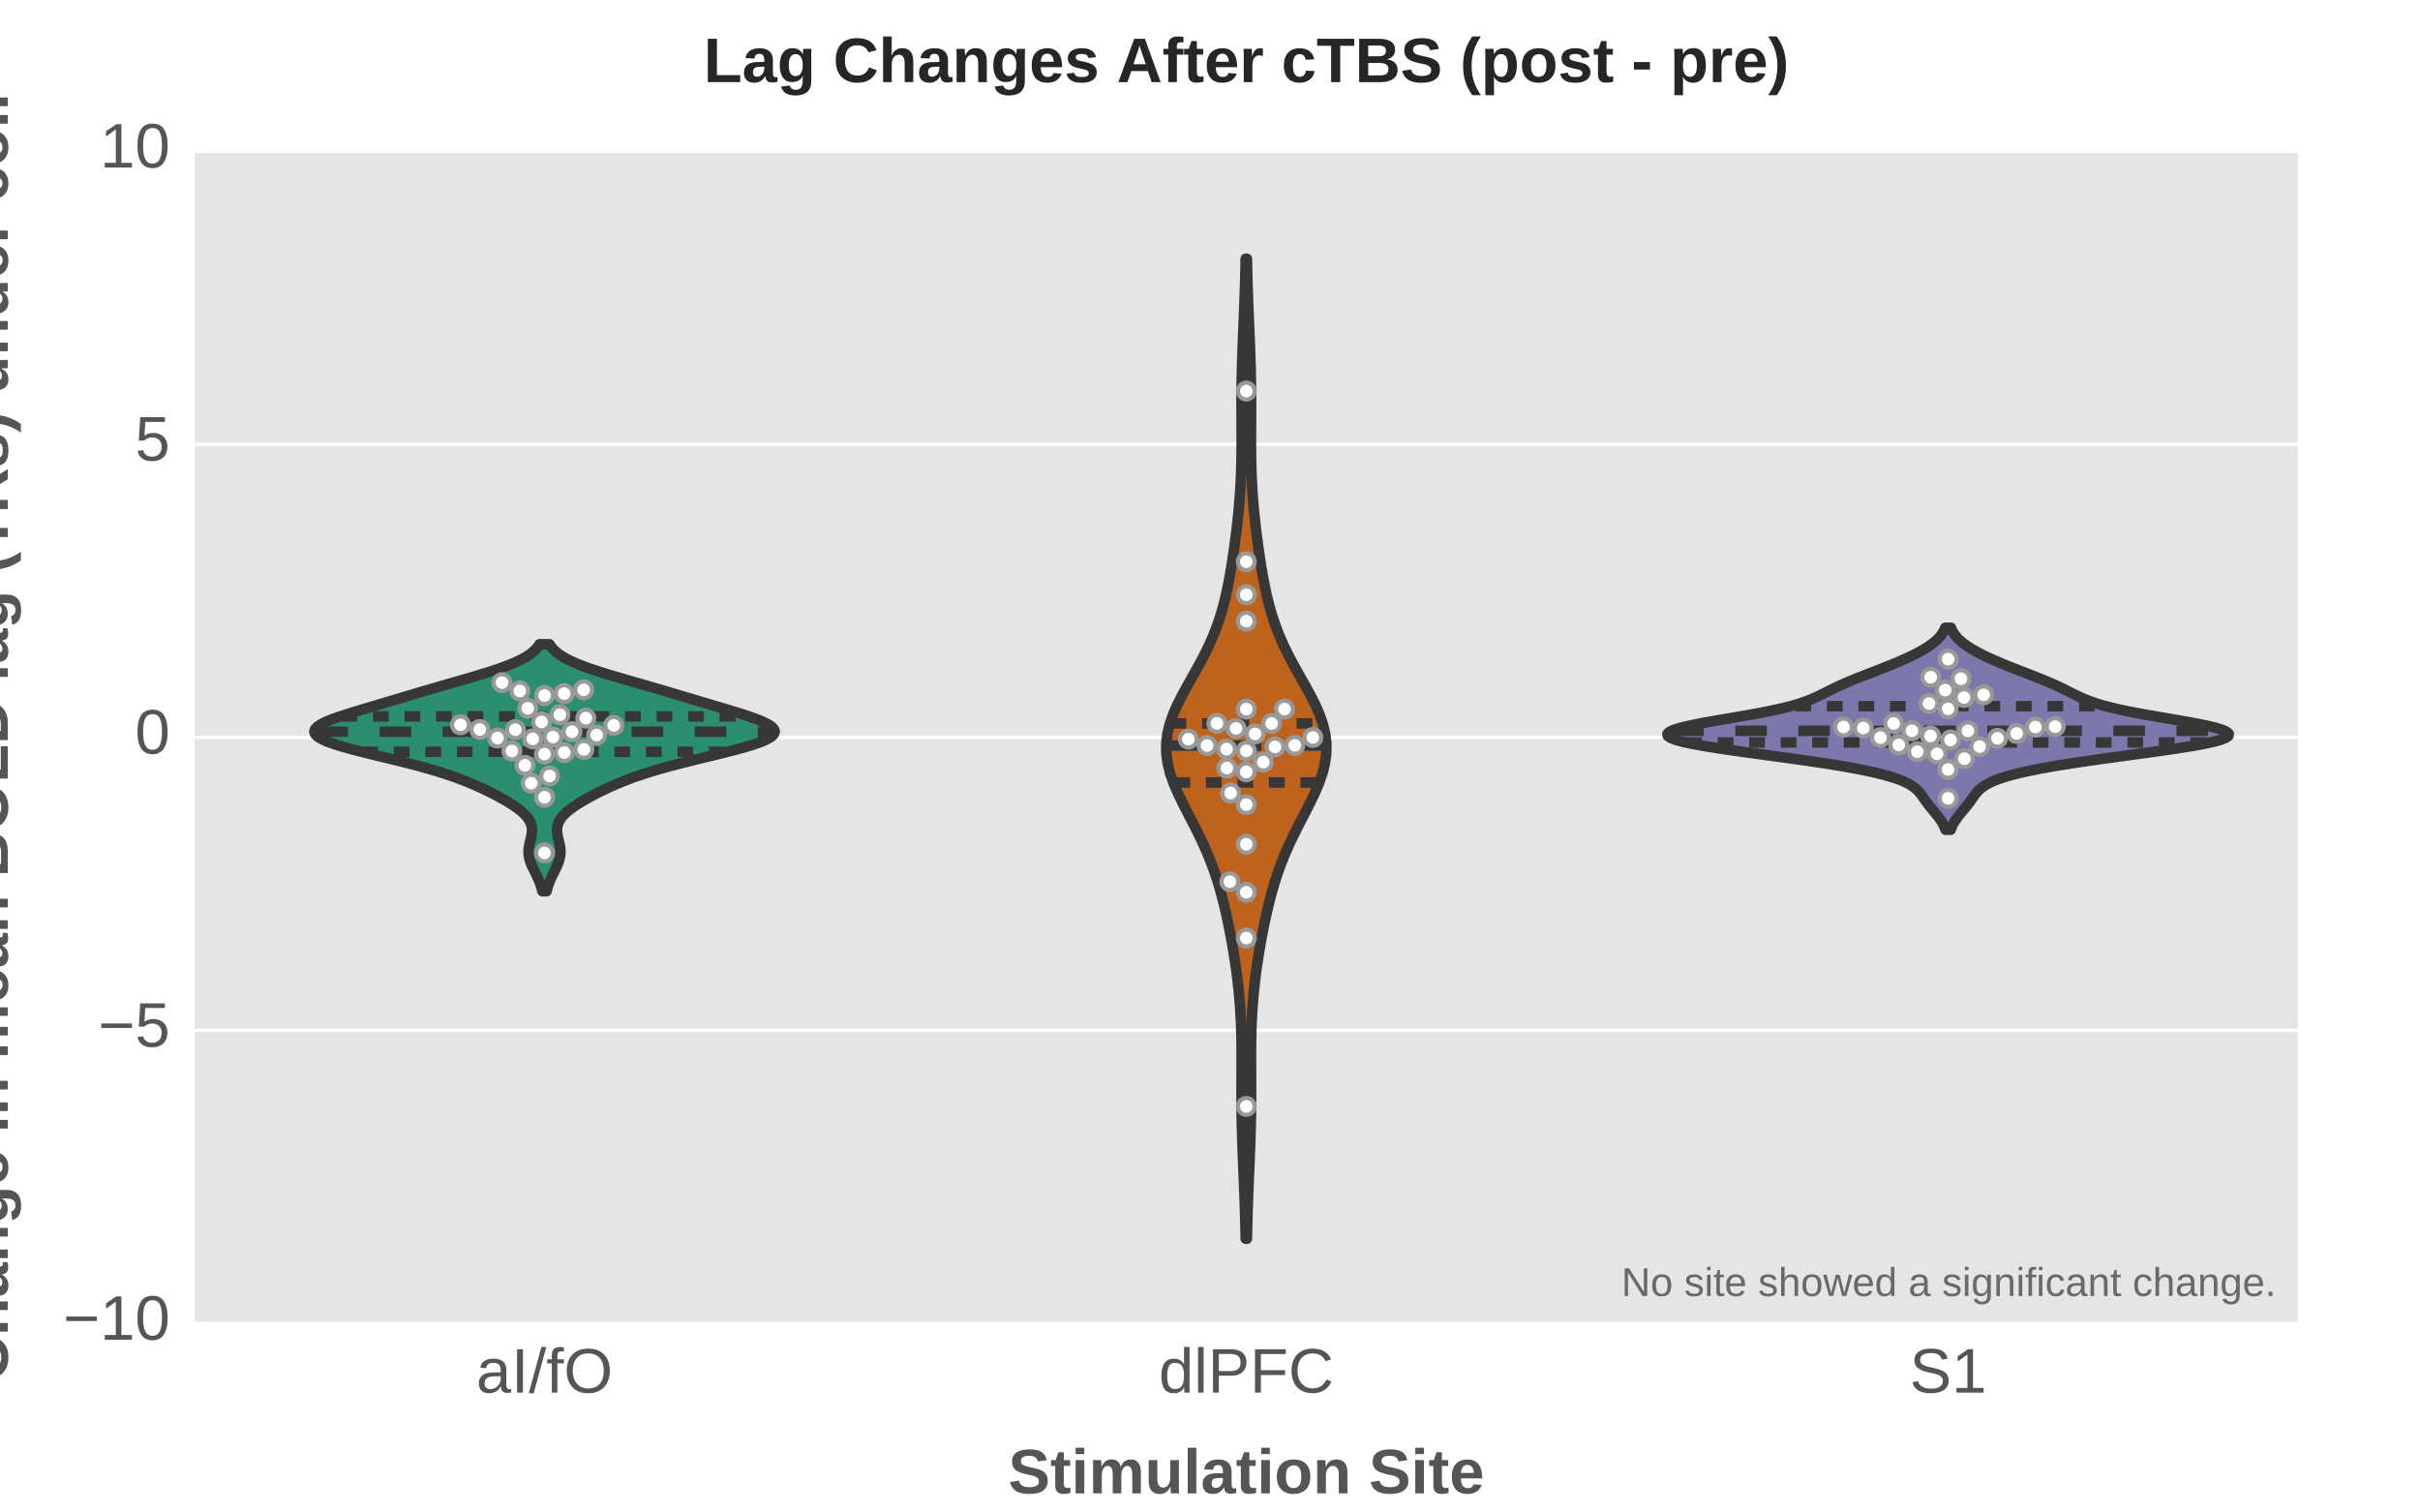 <?xml version="1.0" encoding="utf-8" standalone="no"?>
<!DOCTYPE svg PUBLIC "-//W3C//DTD SVG 1.1//EN"
  "http://www.w3.org/Graphics/SVG/1.1/DTD/svg11.dtd">
<!-- Created with matplotlib (http://matplotlib.org/) -->
<svg height="720pt" version="1.1" viewBox="0 0 1152 720" width="1152pt" xmlns="http://www.w3.org/2000/svg" xmlns:xlink="http://www.w3.org/1999/xlink">
 <defs>
  <style type="text/css">
*{stroke-linecap:butt;stroke-linejoin:round;stroke-miterlimit:100000;}
  </style>
 </defs>
 <g id="figure_1">
  <g id="patch_1">
   <path d="M 0 720 
L 1152 720 
L 1152 0 
L 0 0 
z
" style="fill:#ffffff;"/>
  </g>
  <g id="axes_1">
   <g id="patch_2">
    <path d="M 92.16 630 
L 1094.4 630 
L 1094.4 72 
L 92.16 72 
z
" style="fill:#e5e5e5;"/>
   </g>
   <g id="matplotlib.axis_1">
    <g id="xtick_1">
     <g id="line2d_1">
      <defs>
       <path d="M 0 0 
L 0 0 
" id="mf74978479b" style="stroke:#555555;stroke-width:1.6;"/>
      </defs>
      <g>
       <use style="fill:#555555;stroke:#555555;stroke-width:1.6;" x="259.2" xlink:href="#mf74978479b" y="630.0"/>
      </g>
     </g>
     <g id="line2d_2">
      <g>
       <use style="fill:#555555;stroke:#555555;stroke-width:1.6;" x="259.2" xlink:href="#mf74978479b" y="72.0"/>
      </g>
     </g>
     <g id="text_1">
      <!-- aI/fO -->
      <defs>
       <path d="M 73 34.719 
Q 73 26.656 70.672 20.062 
Q 68.359 13.484 63.969 8.797 
Q 59.578 4.109 53.219 1.562 
Q 46.875 -0.984 38.812 -0.984 
Q 30.328 -0.984 23.922 1.672 
Q 17.531 4.344 13.281 9.109 
Q 9.031 13.875 6.875 20.406 
Q 4.734 26.953 4.734 34.719 
Q 4.734 42.781 6.984 49.266 
Q 9.234 55.766 13.578 60.328 
Q 17.922 64.891 24.297 67.359 
Q 30.672 69.828 38.922 69.828 
Q 47.125 69.828 53.484 67.328 
Q 59.859 64.844 64.172 60.25 
Q 68.5 55.672 70.75 49.172 
Q 73 42.672 73 34.719 
M 63.484 34.719 
Q 63.484 40.922 61.891 46 
Q 60.297 51.078 57.203 54.688 
Q 54.109 58.297 49.516 60.25 
Q 44.922 62.203 38.922 62.203 
Q 32.766 62.203 28.125 60.25 
Q 23.484 58.297 20.375 54.688 
Q 17.281 51.078 15.734 46 
Q 14.203 40.922 14.203 34.719 
Q 14.203 28.516 15.797 23.359 
Q 17.391 18.219 20.484 14.484 
Q 23.578 10.75 28.188 8.672 
Q 32.812 6.594 38.812 6.594 
Q 45.266 6.594 49.922 8.688 
Q 54.594 10.797 57.594 14.531 
Q 60.594 18.266 62.031 23.438 
Q 63.484 28.609 63.484 34.719 
" id="LiberationSans-4f"/>
       <path d="M 17.625 46.438 
L 17.625 0 
L 8.844 0 
L 8.844 46.438 
L 1.422 46.438 
L 1.422 52.828 
L 8.844 52.828 
L 8.844 58.797 
Q 8.844 61.672 9.375 64.141 
Q 9.906 66.609 11.344 68.438 
Q 12.797 70.266 15.281 71.312 
Q 17.781 72.359 21.734 72.359 
Q 23.297 72.359 24.969 72.219 
Q 26.656 72.078 27.938 71.781 
L 27.938 65.094 
Q 27.094 65.234 26 65.359 
Q 24.906 65.484 24.031 65.484 
Q 22.078 65.484 20.828 64.938 
Q 19.578 64.406 18.875 63.406 
Q 18.172 62.406 17.891 60.938 
Q 17.625 59.469 17.625 57.562 
L 17.625 52.828 
L 27.938 52.828 
L 27.938 46.438 
z
" id="LiberationSans-66"/>
       <path d="M 20.219 -0.984 
Q 12.25 -0.984 8.25 3.219 
Q 4.25 7.422 4.25 14.75 
Q 4.25 19.969 6.219 23.312 
Q 8.203 26.656 11.391 28.562 
Q 14.594 30.469 18.688 31.203 
Q 22.797 31.938 27.047 32.031 
L 38.922 32.234 
L 38.922 35.109 
Q 38.922 38.375 38.234 40.672 
Q 37.547 42.969 36.125 44.375 
Q 34.719 45.797 32.594 46.453 
Q 30.469 47.125 27.594 47.125 
Q 25.047 47.125 23 46.75 
Q 20.953 46.391 19.438 45.438 
Q 17.922 44.484 16.984 42.844 
Q 16.062 41.219 15.766 38.719 
L 6.594 39.547 
Q 7.078 42.672 8.438 45.281 
Q 9.812 47.906 12.328 49.797 
Q 14.844 51.703 18.625 52.75 
Q 22.406 53.812 27.781 53.812 
Q 37.75 53.812 42.766 49.234 
Q 47.797 44.672 47.797 36.031 
L 47.797 13.281 
Q 47.797 9.375 48.828 7.391 
Q 49.859 5.422 52.734 5.422 
Q 53.469 5.422 54.203 5.516 
Q 54.938 5.609 55.609 5.766 
L 55.609 0.297 
Q 53.953 -0.094 52.312 -0.281 
Q 50.688 -0.484 48.828 -0.484 
Q 46.344 -0.484 44.562 0.172 
Q 42.781 0.828 41.656 2.172 
Q 40.531 3.516 39.938 5.484 
Q 39.359 7.469 39.203 10.109 
L 38.922 10.109 
Q 37.5 7.562 35.812 5.516 
Q 34.125 3.469 31.875 2.031 
Q 29.641 0.594 26.781 -0.188 
Q 23.922 -0.984 20.219 -0.984 
M 22.219 5.609 
Q 26.422 5.609 29.562 7.141 
Q 32.719 8.688 34.781 11.078 
Q 36.859 13.484 37.891 16.312 
Q 38.922 19.141 38.922 21.734 
L 38.922 26.078 
L 29.297 25.875 
Q 26.078 25.828 23.172 25.406 
Q 20.266 25 18.062 23.781 
Q 15.875 22.562 14.578 20.359 
Q 13.281 18.172 13.281 14.594 
Q 13.281 10.297 15.594 7.953 
Q 17.922 5.609 22.219 5.609 
" id="LiberationSans-61"/>
       <path d="M 0 -0.984 
L 20.062 72.469 
L 27.781 72.469 
L 7.906 -0.984 
z
" id="LiberationSans-2f"/>
       <path d="M 9.234 0 
L 9.234 68.797 
L 18.562 68.797 
L 18.562 0 
z
" id="LiberationSans-49"/>
      </defs>
      <g style="fill:#555555;" transform="translate(226.69 662.941)scale(0.3 -0.3)">
       <use xlink:href="#LiberationSans-61"/>
       <use x="55.615" xlink:href="#LiberationSans-49"/>
       <use x="83.398" xlink:href="#LiberationSans-2f"/>
       <use x="111.182" xlink:href="#LiberationSans-66"/>
       <use x="138.965" xlink:href="#LiberationSans-4f"/>
      </g>
     </g>
    </g>
    <g id="xtick_2">
     <g id="line2d_3">
      <g>
       <use style="fill:#555555;stroke:#555555;stroke-width:1.6;" x="593.28" xlink:href="#mf74978479b" y="630.0"/>
      </g>
     </g>
     <g id="line2d_4">
      <g>
       <use style="fill:#555555;stroke:#555555;stroke-width:1.6;" x="593.28" xlink:href="#mf74978479b" y="72.0"/>
      </g>
     </g>
     <g id="text_2">
      <!-- dlPFC -->
      <defs>
       <path d="M 40.094 8.5 
Q 37.641 3.422 33.609 1.219 
Q 29.594 -0.984 23.641 -0.984 
Q 13.625 -0.984 8.906 5.75 
Q 4.203 12.5 4.203 26.172 
Q 4.203 53.812 23.641 53.812 
Q 29.641 53.812 33.641 51.609 
Q 37.641 49.422 40.094 44.625 
L 40.188 44.625 
Q 40.188 45.125 40.156 46.172 
Q 40.141 47.219 40.109 48.359 
Q 40.094 49.516 40.094 50.531 
Q 40.094 51.562 40.094 52 
L 40.094 72.469 
L 48.875 72.469 
L 48.875 10.891 
Q 48.875 8.984 48.891 7.219 
Q 48.922 5.469 48.969 4 
Q 49.031 2.547 49.078 1.484 
Q 49.125 0.438 49.172 0 
L 40.766 0 
Q 40.672 0.484 40.594 1.391 
Q 40.531 2.297 40.453 3.469 
Q 40.375 4.641 40.328 5.938 
Q 40.281 7.234 40.281 8.5 
z
M 13.422 26.469 
Q 13.422 21 14.109 17.094 
Q 14.797 13.188 16.312 10.672 
Q 17.828 8.156 20.172 6.984 
Q 22.516 5.812 25.875 5.812 
Q 29.344 5.812 32 6.938 
Q 34.672 8.062 36.453 10.578 
Q 38.234 13.094 39.156 17.141 
Q 40.094 21.188 40.094 27.047 
Q 40.094 32.672 39.156 36.547 
Q 38.234 40.438 36.422 42.828 
Q 34.625 45.219 32 46.266 
Q 29.391 47.312 25.984 47.312 
Q 22.75 47.312 20.406 46.188 
Q 18.062 45.062 16.5 42.578 
Q 14.938 40.094 14.172 36.109 
Q 13.422 32.125 13.422 26.469 
" id="LiberationSans-64"/>
       <path d="M 17.531 61.188 
L 17.531 35.594 
L 55.906 35.594 
L 55.906 27.875 
L 17.531 27.875 
L 17.531 0 
L 8.203 0 
L 8.203 68.797 
L 57.078 68.797 
L 57.078 61.188 
z
" id="LiberationSans-46"/>
       <path d="M 61.422 48.094 
Q 61.422 43.609 59.938 39.719 
Q 58.453 35.844 55.5 32.984 
Q 52.547 30.125 48.094 28.469 
Q 43.656 26.812 37.75 26.812 
L 17.531 26.812 
L 17.531 0 
L 8.203 0 
L 8.203 68.797 
L 37.156 68.797 
Q 43.266 68.797 47.797 67.312 
Q 52.344 65.828 55.375 63.109 
Q 58.406 60.406 59.906 56.562 
Q 61.422 52.734 61.422 48.094 
M 52.047 48 
Q 52.047 54.547 48.047 57.938 
Q 44.047 61.328 36.031 61.328 
L 17.531 61.328 
L 17.531 34.188 
L 36.422 34.188 
Q 44.484 34.188 48.266 37.75 
Q 52.047 41.312 52.047 48 
" id="LiberationSans-50"/>
       <path d="M 38.672 62.203 
Q 32.812 62.203 28.297 60.25 
Q 23.781 58.297 20.719 54.688 
Q 17.672 51.078 16.109 46 
Q 14.547 40.922 14.547 34.719 
Q 14.547 28.516 16.234 23.359 
Q 17.922 18.219 21.062 14.5 
Q 24.219 10.797 28.781 8.734 
Q 33.344 6.688 39.062 6.688 
Q 43.062 6.688 46.359 7.734 
Q 49.656 8.797 52.312 10.688 
Q 54.984 12.594 57.078 15.203 
Q 59.188 17.828 60.797 21 
L 68.406 17.188 
Q 66.547 13.328 63.812 10 
Q 61.078 6.688 57.391 4.25 
Q 53.719 1.812 49.047 0.406 
Q 44.391 -0.984 38.625 -0.984 
Q 30.281 -0.984 24 1.672 
Q 17.719 4.344 13.5 9.109 
Q 9.281 13.875 7.172 20.406 
Q 5.078 26.953 5.078 34.719 
Q 5.078 42.781 7.297 49.266 
Q 9.516 55.766 13.781 60.328 
Q 18.062 64.891 24.312 67.359 
Q 30.562 69.828 38.578 69.828 
Q 49.562 69.828 56.938 65.531 
Q 64.312 61.234 67.781 52.781 
L 58.938 49.859 
Q 57.953 52.297 56.297 54.516 
Q 54.641 56.734 52.141 58.438 
Q 49.656 60.156 46.312 61.172 
Q 42.969 62.203 38.672 62.203 
" id="LiberationSans-43"/>
       <path d="M 6.734 0 
L 6.734 72.469 
L 15.531 72.469 
L 15.531 0 
z
" id="LiberationSans-6c"/>
      </defs>
      <g style="fill:#555555;" transform="translate(551.606 662.941)scale(0.3 -0.3)">
       <use xlink:href="#LiberationSans-64"/>
       <use x="55.615" xlink:href="#LiberationSans-6c"/>
       <use x="77.832" xlink:href="#LiberationSans-50"/>
       <use x="144.531" xlink:href="#LiberationSans-46"/>
       <use x="205.615" xlink:href="#LiberationSans-43"/>
      </g>
     </g>
    </g>
    <g id="xtick_3">
     <g id="line2d_5">
      <g>
       <use style="fill:#555555;stroke:#555555;stroke-width:1.6;" x="927.36" xlink:href="#mf74978479b" y="630.0"/>
      </g>
     </g>
     <g id="line2d_6">
      <g>
       <use style="fill:#555555;stroke:#555555;stroke-width:1.6;" x="927.36" xlink:href="#mf74978479b" y="72.0"/>
      </g>
     </g>
     <g id="text_3">
      <!-- S1 -->
      <defs>
       <path d="M 7.625 0 
L 7.625 7.469 
L 25.141 7.469 
L 25.141 60.406 
L 9.625 49.312 
L 9.625 57.625 
L 25.875 68.797 
L 33.984 68.797 
L 33.984 7.469 
L 50.734 7.469 
L 50.734 0 
z
" id="LiberationSans-31"/>
       <path d="M 62.109 19 
Q 62.109 14.656 60.422 10.984 
Q 58.734 7.328 55.219 4.656 
Q 51.703 2 46.359 0.5 
Q 41.016 -0.984 33.688 -0.984 
Q 20.844 -0.984 13.672 3.516 
Q 6.5 8.016 4.547 16.5 
L 13.578 18.312 
Q 14.266 15.625 15.672 13.422 
Q 17.094 11.234 19.5 9.641 
Q 21.922 8.062 25.484 7.172 
Q 29.047 6.297 34.031 6.297 
Q 38.188 6.297 41.656 7 
Q 45.125 7.719 47.609 9.172 
Q 50.094 10.641 51.484 12.953 
Q 52.875 15.281 52.875 18.5 
Q 52.875 21.875 51.344 23.969 
Q 49.812 26.078 47.016 27.438 
Q 44.234 28.812 40.375 29.734 
Q 36.531 30.672 31.844 31.734 
Q 28.953 32.375 26.047 33.125 
Q 23.141 33.891 20.484 34.938 
Q 17.828 35.984 15.484 37.391 
Q 13.141 38.812 11.422 40.797 
Q 9.719 42.781 8.734 45.391 
Q 7.766 48 7.766 51.422 
Q 7.766 56.297 9.734 59.781 
Q 11.719 63.281 15.234 65.531 
Q 18.75 67.781 23.531 68.797 
Q 28.328 69.828 33.891 69.828 
Q 40.281 69.828 44.812 68.828 
Q 49.359 67.828 52.484 65.812 
Q 55.609 63.812 57.484 60.859 
Q 59.375 57.906 60.5 54 
L 51.312 52.391 
Q 50.641 54.891 49.344 56.844 
Q 48.047 58.797 45.938 60.109 
Q 43.844 61.422 40.844 62.109 
Q 37.844 62.797 33.797 62.797 
Q 29 62.797 25.75 61.938 
Q 22.516 61.078 20.531 59.609 
Q 18.562 58.156 17.703 56.172 
Q 16.844 54.203 16.844 51.906 
Q 16.844 48.828 18.375 46.844 
Q 19.922 44.875 22.562 43.547 
Q 25.203 42.234 28.656 41.359 
Q 32.125 40.484 36.031 39.594 
Q 39.203 38.875 42.359 38.109 
Q 45.516 37.359 48.391 36.297 
Q 51.266 35.25 53.781 33.828 
Q 56.297 32.422 58.156 30.375 
Q 60.016 28.328 61.062 25.531 
Q 62.109 22.75 62.109 19 
" id="LiberationSans-53"/>
      </defs>
      <g style="fill:#555555;" transform="translate(909.013 662.941)scale(0.3 -0.3)">
       <use xlink:href="#LiberationSans-53"/>
       <use x="66.699" xlink:href="#LiberationSans-31"/>
      </g>
     </g>
    </g>
    <g id="text_4">
     <!-- Stimulation Site -->
     <defs>
      <path id="LiberationSans-Bold-20"/>
      <path d="M 57.172 26.469 
Q 57.172 20.406 55.484 15.375 
Q 53.812 10.359 50.438 6.719 
Q 47.078 3.078 42.047 1.047 
Q 37.016 -0.984 30.328 -0.984 
Q 23.875 -0.984 18.938 1.016 
Q 14.016 3.031 10.672 6.641 
Q 7.328 10.25 5.609 15.297 
Q 3.906 20.359 3.906 26.469 
Q 3.906 32.375 5.531 37.375 
Q 7.172 42.391 10.484 46.047 
Q 13.812 49.703 18.844 51.75 
Q 23.875 53.812 30.609 53.812 
Q 37.75 53.812 42.766 51.75 
Q 47.797 49.703 51 46.062 
Q 54.203 42.438 55.688 37.422 
Q 57.172 32.422 57.172 26.469 
M 42.828 26.469 
Q 42.828 35.891 39.75 40.141 
Q 36.672 44.391 30.812 44.391 
Q 24.75 44.391 21.531 40.094 
Q 18.312 35.797 18.312 26.469 
Q 18.312 21.734 19.156 18.312 
Q 20.016 14.891 21.578 12.688 
Q 23.141 10.5 25.344 9.453 
Q 27.547 8.406 30.172 8.406 
Q 33.203 8.406 35.562 9.453 
Q 37.938 10.5 39.547 12.688 
Q 41.156 14.891 41.984 18.312 
Q 42.828 21.734 42.828 26.469 
" id="LiberationSans-Bold-6f"/>
      <path d="M 41.219 0 
L 41.219 29.641 
Q 41.219 32.719 40.719 35.281 
Q 40.234 37.844 39.109 39.672 
Q 37.984 41.5 36.172 42.531 
Q 34.375 43.562 31.781 43.562 
Q 29.297 43.562 27.266 42.453 
Q 25.25 41.359 23.781 39.328 
Q 22.312 37.312 21.5 34.5 
Q 20.703 31.688 20.703 28.328 
L 20.703 0 
L 6.984 0 
L 6.984 41.016 
Q 6.984 42.719 6.953 44.531 
Q 6.938 46.344 6.859 47.969 
Q 6.781 49.609 6.734 50.906 
Q 6.688 52.203 6.594 52.828 
L 19.672 52.828 
Q 19.781 52.25 19.875 50.953 
Q 19.969 49.656 20.062 48.094 
Q 20.172 46.531 20.234 44.969 
Q 20.312 43.406 20.312 42.328 
L 20.516 42.328 
Q 23.297 48.391 27.484 51.125 
Q 31.688 53.859 37.5 53.859 
Q 42.281 53.859 45.578 52.297 
Q 48.875 50.734 50.953 48 
Q 53.031 45.266 53.953 41.547 
Q 54.891 37.844 54.891 33.547 
L 54.891 0 
z
" id="LiberationSans-Bold-6e"/>
      <path d="M 38.094 0 
L 38.094 29.641 
Q 38.094 32.719 37.672 35.281 
Q 37.25 37.844 36.297 39.672 
Q 35.359 41.5 33.812 42.531 
Q 32.281 43.562 30.078 43.562 
Q 27.984 43.562 26.266 42.453 
Q 24.562 41.359 23.312 39.328 
Q 22.078 37.312 21.391 34.5 
Q 20.703 31.688 20.703 28.328 
L 20.703 0 
L 6.984 0 
L 6.984 41.016 
Q 6.984 42.719 6.953 44.531 
Q 6.938 46.344 6.859 47.969 
Q 6.781 49.609 6.734 50.906 
Q 6.688 52.203 6.594 52.828 
L 19.672 52.828 
Q 19.781 52.25 19.875 50.953 
Q 19.969 49.656 20.062 48.094 
Q 20.172 46.531 20.234 44.969 
Q 20.312 43.406 20.312 42.328 
L 20.516 42.328 
Q 23.047 48.391 26.828 51.125 
Q 30.609 53.859 35.891 53.859 
Q 41.938 53.859 45.625 50.906 
Q 49.312 47.953 50.594 42.328 
L 50.875 42.328 
Q 52.297 45.609 53.922 47.797 
Q 55.562 50 57.531 51.344 
Q 59.516 52.688 61.828 53.266 
Q 64.156 53.859 66.891 53.859 
Q 71.234 53.859 74.234 52.297 
Q 77.25 50.734 79.125 48 
Q 81 45.266 81.859 41.547 
Q 82.719 37.844 82.719 33.547 
L 82.719 0 
L 69.094 0 
L 69.094 29.641 
Q 69.094 32.719 68.672 35.281 
Q 68.266 37.844 67.312 39.672 
Q 66.359 41.5 64.812 42.531 
Q 63.281 43.562 61.078 43.562 
Q 59.031 43.562 57.344 42.5 
Q 55.672 41.453 54.422 39.516 
Q 53.172 37.594 52.484 34.906 
Q 51.812 32.234 51.703 28.953 
L 51.703 0 
z
" id="LiberationSans-Bold-6d"/>
      <path d="M 6.984 0 
L 6.984 72.469 
L 20.703 72.469 
L 20.703 0 
z
" id="LiberationSans-Bold-6c"/>
      <path d="M 20.516 -0.875 
Q 14.453 -0.875 11.172 2.422 
Q 7.906 5.719 7.906 12.406 
L 7.906 43.562 
L 1.219 43.562 
L 1.219 52.828 
L 8.594 52.828 
L 12.891 65.234 
L 21.484 65.234 
L 21.484 52.828 
L 31.5 52.828 
L 31.5 43.562 
L 21.484 43.562 
L 21.484 16.109 
Q 21.484 12.25 22.953 10.422 
Q 24.422 8.594 27.484 8.594 
Q 28.766 8.594 29.781 8.781 
Q 30.812 8.984 32.078 9.281 
L 32.078 0.781 
Q 29.547 -0.047 26.703 -0.453 
Q 23.875 -0.875 20.516 -0.875 
" id="LiberationSans-Bold-74"/>
      <path d="M 62.797 19.828 
Q 62.797 15.141 61.078 11.297 
Q 59.375 7.469 55.781 4.734 
Q 52.203 2 46.609 0.5 
Q 41.016 -0.984 33.297 -0.984 
Q 26.469 -0.984 21.234 0.234 
Q 16.016 1.469 12.281 3.859 
Q 8.547 6.25 6.219 9.781 
Q 3.906 13.328 2.875 17.922 
L 16.797 20.219 
Q 17.391 17.922 18.5 16.016 
Q 19.625 14.109 21.594 12.719 
Q 23.578 11.328 26.531 10.562 
Q 29.5 9.812 33.688 9.812 
Q 41.016 9.812 44.891 12.031 
Q 48.781 14.266 48.781 19 
Q 48.781 21.828 47.219 23.625 
Q 45.656 25.438 43.062 26.609 
Q 40.484 27.781 37.109 28.562 
Q 33.734 29.344 30.078 30.078 
Q 27.156 30.766 24.219 31.5 
Q 21.297 32.234 18.625 33.25 
Q 15.969 34.281 13.672 35.688 
Q 11.375 37.109 9.688 39.188 
Q 8.016 41.266 7.062 44.047 
Q 6.109 46.828 6.109 50.594 
Q 6.109 55.719 8.156 59.375 
Q 10.203 63.031 13.844 65.344 
Q 17.484 67.672 22.516 68.75 
Q 27.547 69.828 33.5 69.828 
Q 40.234 69.828 45.047 68.766 
Q 49.859 67.719 53.094 65.562 
Q 56.344 63.422 58.219 60.172 
Q 60.109 56.938 60.984 52.594 
L 47.016 50.688 
Q 45.953 55.125 42.656 57.375 
Q 39.359 59.625 33.203 59.625 
Q 29.391 59.625 26.875 58.953 
Q 24.359 58.297 22.875 57.172 
Q 21.391 56.062 20.75 54.562 
Q 20.125 53.078 20.125 51.422 
Q 20.125 48.875 21.344 47.234 
Q 22.562 45.609 24.75 44.5 
Q 26.953 43.406 30 42.641 
Q 33.062 41.891 36.719 41.109 
Q 39.938 40.438 43.109 39.672 
Q 46.297 38.922 49.172 37.891 
Q 52.047 36.859 54.531 35.391 
Q 57.031 33.938 58.859 31.812 
Q 60.688 29.688 61.734 26.75 
Q 62.797 23.828 62.797 19.828 
" id="LiberationSans-Bold-53"/>
      <path d="M 6.984 62.359 
L 6.984 72.469 
L 20.703 72.469 
L 20.703 62.359 
z
M 6.984 0 
L 6.984 52.828 
L 20.703 52.828 
L 20.703 0 
z
" id="LiberationSans-Bold-69"/>
      <path d="M 28.609 -0.984 
Q 22.906 -0.984 18.328 0.703 
Q 13.766 2.391 10.547 5.828 
Q 7.328 9.281 5.609 14.469 
Q 3.906 19.672 3.906 26.656 
Q 3.906 34.234 5.922 39.406 
Q 7.953 44.578 11.391 47.781 
Q 14.844 50.984 19.328 52.391 
Q 23.828 53.812 28.812 53.812 
Q 35.062 53.812 39.469 51.641 
Q 43.891 49.469 46.719 45.562 
Q 49.562 41.656 50.875 36.203 
Q 52.203 30.766 52.203 24.172 
L 52.203 23.781 
L 18.312 23.781 
Q 18.312 20.453 18.891 17.594 
Q 19.484 14.75 20.797 12.672 
Q 22.125 10.594 24.219 9.391 
Q 26.312 8.203 29.297 8.203 
Q 32.906 8.203 35.203 9.734 
Q 37.5 11.281 38.484 14.5 
L 51.422 13.375 
Q 50.531 11.141 48.938 8.594 
Q 47.359 6.062 44.719 3.938 
Q 42.094 1.812 38.156 0.406 
Q 34.234 -0.984 28.609 -0.984 
M 28.609 45.172 
Q 26.516 45.172 24.688 44.453 
Q 22.859 43.75 21.516 42.203 
Q 20.172 40.672 19.328 38.234 
Q 18.5 35.797 18.406 32.375 
L 38.922 32.375 
Q 38.531 38.766 35.844 41.969 
Q 33.156 45.172 28.609 45.172 
" id="LiberationSans-Bold-65"/>
      <path d="M 19.188 -0.984 
Q 15.375 -0.984 12.375 0.062 
Q 9.375 1.125 7.266 3.141 
Q 5.172 5.172 4.047 8.156 
Q 2.938 11.141 2.938 14.938 
Q 2.938 19.625 4.562 22.828 
Q 6.203 26.031 9.031 28 
Q 11.859 29.984 15.672 30.875 
Q 19.484 31.781 23.781 31.844 
L 35.156 32.031 
L 35.156 34.719 
Q 35.156 37.594 34.641 39.516 
Q 34.125 41.453 33.141 42.672 
Q 32.172 43.891 30.734 44.406 
Q 29.297 44.922 27.438 44.922 
Q 25.734 44.922 24.391 44.578 
Q 23.047 44.234 22.062 43.375 
Q 21.094 42.531 20.484 41.094 
Q 19.875 39.656 19.625 37.453 
L 5.328 38.141 
Q 5.906 41.609 7.469 44.453 
Q 9.031 47.312 11.781 49.406 
Q 14.547 51.516 18.578 52.656 
Q 22.609 53.812 28.031 53.812 
Q 32.953 53.812 36.812 52.594 
Q 40.672 51.375 43.359 48.953 
Q 46.047 46.531 47.453 43.016 
Q 48.875 39.5 48.875 34.859 
L 48.875 15.625 
Q 48.875 13.766 49.047 12.297 
Q 49.219 10.844 49.672 9.844 
Q 50.141 8.844 51 8.328 
Q 51.859 7.812 53.219 7.812 
Q 54.781 7.812 56.25 8.109 
L 56.25 0.688 
Q 55.031 0.391 54.047 0.141 
Q 53.078 -0.094 52.094 -0.234 
Q 51.125 -0.391 50.016 -0.484 
Q 48.922 -0.594 47.469 -0.594 
Q 42.281 -0.594 39.812 1.953 
Q 37.359 4.5 36.859 9.422 
L 36.578 9.422 
Q 33.844 4.5 29.562 1.75 
Q 25.297 -0.984 19.188 -0.984 
M 35.156 24.469 
L 28.125 24.359 
Q 25.922 24.266 23.938 24 
Q 21.969 23.734 20.484 22.875 
Q 19 22.016 18.109 20.406 
Q 17.234 18.797 17.234 16.016 
Q 17.234 12.25 18.969 10.422 
Q 20.703 8.594 23.578 8.594 
Q 26.219 8.594 28.359 9.719 
Q 30.516 10.844 32 12.672 
Q 33.5 14.5 34.328 16.891 
Q 35.156 19.281 35.156 21.781 
z
" id="LiberationSans-Bold-61"/>
      <path d="M 19.922 52.828 
L 19.922 23.188 
Q 19.922 20.125 20.406 17.547 
Q 20.906 14.984 22.016 13.156 
Q 23.141 11.328 24.922 10.297 
Q 26.703 9.281 29.297 9.281 
Q 31.781 9.281 33.812 10.375 
Q 35.844 11.469 37.297 13.5 
Q 38.766 15.531 39.562 18.328 
Q 40.375 21.141 40.375 24.516 
L 40.375 52.828 
L 54.109 52.828 
L 54.109 11.812 
Q 54.109 10.156 54.125 8.328 
Q 54.156 6.5 54.219 4.859 
Q 54.297 3.219 54.359 1.922 
Q 54.438 0.641 54.5 0 
L 41.406 0 
Q 41.359 0.594 41.234 1.875 
Q 41.109 3.172 41.031 4.734 
Q 40.969 6.297 40.891 7.859 
Q 40.828 9.422 40.828 10.5 
L 40.578 10.5 
Q 37.844 4.5 33.609 1.75 
Q 29.391 -0.984 23.578 -0.984 
Q 18.844 -0.984 15.516 0.578 
Q 12.203 2.156 10.125 4.859 
Q 8.062 7.562 7.125 11.266 
Q 6.203 14.984 6.203 19.281 
L 6.203 52.828 
z
" id="LiberationSans-Bold-75"/>
     </defs>
     <g style="fill:#555555;" transform="translate(479.943 710.906)scale(0.3 -0.3)">
      <use xlink:href="#LiberationSans-Bold-53"/>
      <use x="66.699" xlink:href="#LiberationSans-Bold-74"/>
      <use x="100.0" xlink:href="#LiberationSans-Bold-69"/>
      <use x="127.783" xlink:href="#LiberationSans-Bold-6d"/>
      <use x="216.699" xlink:href="#LiberationSans-Bold-75"/>
      <use x="277.783" xlink:href="#LiberationSans-Bold-6c"/>
      <use x="305.566" xlink:href="#LiberationSans-Bold-61"/>
      <use x="361.182" xlink:href="#LiberationSans-Bold-74"/>
      <use x="394.482" xlink:href="#LiberationSans-Bold-69"/>
      <use x="422.266" xlink:href="#LiberationSans-Bold-6f"/>
      <use x="483.35" xlink:href="#LiberationSans-Bold-6e"/>
      <use x="544.434" xlink:href="#LiberationSans-Bold-20"/>
      <use x="572.217" xlink:href="#LiberationSans-Bold-53"/>
      <use x="638.916" xlink:href="#LiberationSans-Bold-69"/>
      <use x="666.699" xlink:href="#LiberationSans-Bold-74"/>
      <use x="700.0" xlink:href="#LiberationSans-Bold-65"/>
     </g>
    </g>
   </g>
   <g id="matplotlib.axis_2">
    <g id="ytick_1">
     <g id="line2d_7">
      <path clip-path="url(#pe25aecc021)" d="M 92.16 630 
L 1094.4 630 
" style="fill:none;stroke:#ffffff;stroke-width:1.6;"/>
     </g>
     <g id="line2d_8">
      <g>
       <use style="fill:#555555;stroke:#555555;stroke-width:1.6;" x="92.16" xlink:href="#mf74978479b" y="630.0"/>
      </g>
     </g>
     <g id="line2d_9">
      <g>
       <use style="fill:#555555;stroke:#555555;stroke-width:1.6;" x="1094.4" xlink:href="#mf74978479b" y="630.0"/>
      </g>
     </g>
     <g id="text_5">
      <!-- −10 -->
      <defs>
       <path d="M 4.938 29.688 
L 4.938 36.812 
L 53.516 36.812 
L 53.516 29.688 
z
" id="LiberationSans-2212"/>
       <path d="M 51.703 34.422 
Q 51.703 24.516 49.828 17.75 
Q 47.953 10.984 44.703 6.812 
Q 41.453 2.641 37.062 0.828 
Q 32.672 -0.984 27.688 -0.984 
Q 22.656 -0.984 18.312 0.828 
Q 13.969 2.641 10.766 6.781 
Q 7.562 10.938 5.734 17.703 
Q 3.906 24.469 3.906 34.422 
Q 3.906 44.828 5.734 51.641 
Q 7.562 58.453 10.781 62.5 
Q 14.016 66.547 18.406 68.188 
Q 22.797 69.828 27.984 69.828 
Q 32.906 69.828 37.219 68.188 
Q 41.547 66.547 44.766 62.5 
Q 48 58.453 49.844 51.641 
Q 51.703 44.828 51.703 34.422 
M 42.781 34.422 
Q 42.781 42.625 41.797 48.062 
Q 40.828 53.516 38.922 56.766 
Q 37.016 60.016 34.25 61.359 
Q 31.5 62.703 27.984 62.703 
Q 24.266 62.703 21.438 61.328 
Q 18.609 59.969 16.672 56.719 
Q 14.75 53.469 13.766 48.016 
Q 12.797 42.578 12.797 34.422 
Q 12.797 26.516 13.797 21.094 
Q 14.797 15.672 16.719 12.375 
Q 18.656 9.078 21.438 7.641 
Q 24.219 6.203 27.781 6.203 
Q 31.25 6.203 34.031 7.641 
Q 36.812 9.078 38.734 12.375 
Q 40.672 15.672 41.719 21.094 
Q 42.781 26.516 42.781 34.422 
" id="LiberationSans-30"/>
      </defs>
      <g style="fill:#555555;" transform="translate(30.073 637.758)scale(0.3 -0.3)">
       <use xlink:href="#LiberationSans-2212"/>
       <use x="58.398" xlink:href="#LiberationSans-31"/>
       <use x="114.014" xlink:href="#LiberationSans-30"/>
      </g>
     </g>
    </g>
    <g id="ytick_2">
     <g id="line2d_10">
      <path clip-path="url(#pe25aecc021)" d="M 92.16 490.5 
L 1094.4 490.5 
" style="fill:none;stroke:#ffffff;stroke-width:1.6;"/>
     </g>
     <g id="line2d_11">
      <g>
       <use style="fill:#555555;stroke:#555555;stroke-width:1.6;" x="92.16" xlink:href="#mf74978479b" y="490.5"/>
      </g>
     </g>
     <g id="line2d_12">
      <g>
       <use style="fill:#555555;stroke:#555555;stroke-width:1.6;" x="1094.4" xlink:href="#mf74978479b" y="490.5"/>
      </g>
     </g>
     <g id="text_6">
      <!-- −5 -->
      <defs>
       <path d="M 51.422 22.406 
Q 51.422 17.234 49.859 12.938 
Q 48.297 8.641 45.219 5.531 
Q 42.141 2.438 37.578 0.719 
Q 33.016 -0.984 27 -0.984 
Q 21.578 -0.984 17.547 0.281 
Q 13.531 1.562 10.734 3.781 
Q 7.953 6 6.312 8.984 
Q 4.688 11.969 4 15.375 
L 12.891 16.406 
Q 13.422 14.453 14.391 12.625 
Q 15.375 10.797 17.062 9.344 
Q 18.75 7.906 21.219 7.047 
Q 23.688 6.203 27.203 6.203 
Q 30.609 6.203 33.391 7.25 
Q 36.188 8.297 38.156 10.344 
Q 40.141 12.406 41.203 15.375 
Q 42.281 18.359 42.281 22.219 
Q 42.281 25.391 41.25 28.047 
Q 40.234 30.719 38.328 32.641 
Q 36.422 34.578 33.656 35.641 
Q 30.906 36.719 27.391 36.719 
Q 25.203 36.719 23.344 36.328 
Q 21.484 35.938 19.891 35.25 
Q 18.312 34.578 17.016 33.672 
Q 15.719 32.766 14.594 31.781 
L 6 31.781 
L 8.297 68.797 
L 47.406 68.797 
L 47.406 61.328 
L 16.312 61.328 
L 14.984 39.5 
Q 17.328 41.312 20.844 42.594 
Q 24.359 43.891 29.203 43.891 
Q 34.328 43.891 38.422 42.328 
Q 42.531 40.766 45.406 37.906 
Q 48.297 35.062 49.859 31.109 
Q 51.422 27.156 51.422 22.406 
" id="LiberationSans-35"/>
      </defs>
      <g style="fill:#555555;" transform="translate(46.755 498.258)scale(0.3 -0.3)">
       <use xlink:href="#LiberationSans-2212"/>
       <use x="58.398" xlink:href="#LiberationSans-35"/>
      </g>
     </g>
    </g>
    <g id="ytick_3">
     <g id="line2d_13">
      <path clip-path="url(#pe25aecc021)" d="M 92.16 351 
L 1094.4 351 
" style="fill:none;stroke:#ffffff;stroke-width:1.6;"/>
     </g>
     <g id="line2d_14">
      <g>
       <use style="fill:#555555;stroke:#555555;stroke-width:1.6;" x="92.16" xlink:href="#mf74978479b" y="351.0"/>
      </g>
     </g>
     <g id="line2d_15">
      <g>
       <use style="fill:#555555;stroke:#555555;stroke-width:1.6;" x="1094.4" xlink:href="#mf74978479b" y="351.0"/>
      </g>
     </g>
     <g id="text_7">
      <!-- 0 -->
      <g style="fill:#555555;" transform="translate(64.277 358.758)scale(0.3 -0.3)">
       <use xlink:href="#LiberationSans-30"/>
      </g>
     </g>
    </g>
    <g id="ytick_4">
     <g id="line2d_16">
      <path clip-path="url(#pe25aecc021)" d="M 92.16 211.5 
L 1094.4 211.5 
" style="fill:none;stroke:#ffffff;stroke-width:1.6;"/>
     </g>
     <g id="line2d_17">
      <g>
       <use style="fill:#555555;stroke:#555555;stroke-width:1.6;" x="92.16" xlink:href="#mf74978479b" y="211.5"/>
      </g>
     </g>
     <g id="line2d_18">
      <g>
       <use style="fill:#555555;stroke:#555555;stroke-width:1.6;" x="1094.4" xlink:href="#mf74978479b" y="211.5"/>
      </g>
     </g>
     <g id="text_8">
      <!-- 5 -->
      <g style="fill:#555555;" transform="translate(64.277 219.258)scale(0.3 -0.3)">
       <use xlink:href="#LiberationSans-35"/>
      </g>
     </g>
    </g>
    <g id="ytick_5">
     <g id="line2d_19">
      <path clip-path="url(#pe25aecc021)" d="M 92.16 72 
L 1094.4 72 
" style="fill:none;stroke:#ffffff;stroke-width:1.6;"/>
     </g>
     <g id="line2d_20">
      <g>
       <use style="fill:#555555;stroke:#555555;stroke-width:1.6;" x="92.16" xlink:href="#mf74978479b" y="72.0"/>
      </g>
     </g>
     <g id="line2d_21">
      <g>
       <use style="fill:#555555;stroke:#555555;stroke-width:1.6;" x="1094.4" xlink:href="#mf74978479b" y="72.0"/>
      </g>
     </g>
     <g id="text_9">
      <!-- 10 -->
      <g style="fill:#555555;" transform="translate(47.594 79.758)scale(0.3 -0.3)">
       <use xlink:href="#LiberationSans-31"/>
       <use x="55.615" xlink:href="#LiberationSans-30"/>
      </g>
     </g>
    </g>
    <g id="text_10">
     <!-- Change in mean BOLD lag (TRs) under coil -->
     <defs>
      <path d="M 19.484 -20.75 
Q 15.719 -15.328 12.984 -9.953 
Q 10.25 -4.594 8.469 1.062 
Q 6.688 6.734 5.828 12.859 
Q 4.984 19 4.984 25.922 
Q 4.984 32.906 5.828 38.984 
Q 6.688 45.062 8.469 50.703 
Q 10.25 56.344 12.984 61.688 
Q 15.719 67.047 19.484 72.469 
L 33.203 72.469 
Q 29.297 66.797 26.516 61.281 
Q 23.734 55.766 21.953 50.094 
Q 20.172 44.438 19.328 38.453 
Q 18.5 32.469 18.5 25.875 
Q 18.5 19.234 19.328 13.25 
Q 20.172 7.281 21.953 1.609 
Q 23.734 -4.047 26.516 -9.547 
Q 29.297 -15.047 33.203 -20.75 
z
" id="LiberationSans-Bold-28"/>
      <path d="M 73.578 34.719 
Q 73.578 26.656 71.188 20.062 
Q 68.797 13.484 64.297 8.797 
Q 59.812 4.109 53.344 1.562 
Q 46.875 -0.984 38.719 -0.984 
Q 30.078 -0.984 23.609 1.672 
Q 17.141 4.344 12.797 9.109 
Q 8.453 13.875 6.281 20.406 
Q 4.109 26.953 4.109 34.719 
Q 4.109 42.781 6.375 49.266 
Q 8.641 55.766 13.062 60.328 
Q 17.484 64.891 23.953 67.359 
Q 30.422 69.828 38.812 69.828 
Q 47.219 69.828 53.688 67.328 
Q 60.156 64.844 64.578 60.25 
Q 69 55.672 71.281 49.188 
Q 73.578 42.719 73.578 34.719 
M 58.891 34.719 
Q 58.891 40.141 57.594 44.5 
Q 56.297 48.875 53.75 52 
Q 51.219 55.125 47.484 56.812 
Q 43.75 58.5 38.812 58.5 
Q 33.797 58.5 30 56.812 
Q 26.219 55.125 23.672 52 
Q 21.141 48.875 19.875 44.5 
Q 18.609 40.141 18.609 34.719 
Q 18.609 29.344 19.891 24.875 
Q 21.188 20.406 23.719 17.188 
Q 26.266 13.969 30.031 12.156 
Q 33.797 10.359 38.719 10.359 
Q 44 10.359 47.797 12.188 
Q 51.609 14.016 54.078 17.266 
Q 56.547 20.516 57.719 24.969 
Q 58.891 29.438 58.891 34.719 
" id="LiberationSans-Bold-4f"/>
      <path d="M 6.688 0 
L 6.688 68.797 
L 21.094 68.797 
L 21.094 11.141 
L 58.016 11.141 
L 58.016 0 
z
" id="LiberationSans-Bold-4c"/>
      <path d="M 0.094 -20.75 
Q 4 -15.047 6.781 -9.547 
Q 9.578 -4.047 11.359 1.609 
Q 13.141 7.281 13.969 13.25 
Q 14.797 19.234 14.797 25.875 
Q 14.797 32.469 13.969 38.453 
Q 13.141 44.438 11.359 50.094 
Q 9.578 55.766 6.781 61.281 
Q 4 66.797 0.094 72.469 
L 13.812 72.469 
Q 17.578 67.047 20.312 61.688 
Q 23.047 56.344 24.828 50.703 
Q 26.609 45.062 27.469 38.984 
Q 28.328 32.906 28.328 25.922 
Q 28.328 19 27.469 12.859 
Q 26.609 6.734 24.828 1.062 
Q 23.047 -4.594 20.312 -9.953 
Q 17.578 -15.328 13.812 -20.75 
z
" id="LiberationSans-Bold-29"/>
      <path d="M 20.516 42.281 
Q 23.297 48.344 27.484 51.078 
Q 31.688 53.812 37.5 53.812 
Q 42.281 53.812 45.578 52.25 
Q 48.875 50.688 50.953 47.953 
Q 53.031 45.219 53.953 41.5 
Q 54.891 37.797 54.891 33.5 
L 54.891 0 
L 41.219 0 
L 41.219 29.594 
Q 41.219 32.672 40.719 35.234 
Q 40.234 37.797 39.109 39.625 
Q 37.984 41.453 36.172 42.469 
Q 34.375 43.5 31.781 43.5 
Q 29.297 43.5 27.266 42.406 
Q 25.25 41.312 23.781 39.281 
Q 22.312 37.25 21.5 34.438 
Q 20.703 31.641 20.703 28.266 
L 20.703 0 
L 6.984 0 
L 6.984 72.469 
L 20.703 72.469 
L 20.703 52.688 
Q 20.703 51.125 20.656 49.531 
Q 20.609 47.953 20.531 46.562 
Q 20.453 45.172 20.406 44.047 
Q 20.359 42.922 20.312 42.281 
z
" id="LiberationSans-Bold-68"/>
      <path d="M 6.984 0 
L 6.984 40.438 
Q 6.984 42.141 6.953 44.047 
Q 6.938 45.953 6.859 47.688 
Q 6.781 49.422 6.734 50.812 
Q 6.688 52.203 6.594 52.828 
L 19.672 52.828 
Q 19.781 52.25 19.875 50.797 
Q 19.969 49.359 20.062 47.656 
Q 20.172 45.953 20.234 44.266 
Q 20.312 42.578 20.312 41.547 
L 20.516 41.547 
Q 21.531 44.438 22.547 46.703 
Q 23.578 48.969 24.969 50.562 
Q 26.375 52.156 28.328 53 
Q 30.281 53.859 33.156 53.859 
Q 34.375 53.859 35.562 53.641 
Q 36.766 53.422 37.406 53.125 
L 37.406 41.656 
Q 36.078 41.938 34.734 42.156 
Q 33.406 42.391 31.547 42.391 
Q 26.422 42.391 23.562 38.234 
Q 20.703 34.078 20.703 25.922 
L 20.703 0 
z
" id="LiberationSans-Bold-72"/>
      <path d="M 68.016 34.906 
Q 68.016 26.312 65.422 19.797 
Q 62.844 13.281 58.344 8.891 
Q 53.859 4.5 47.734 2.25 
Q 41.609 0 34.516 0 
L 6.688 0 
L 6.688 68.797 
L 31.594 68.797 
Q 39.594 68.797 46.281 66.797 
Q 52.984 64.797 57.812 60.641 
Q 62.641 56.5 65.328 50.094 
Q 68.016 43.703 68.016 34.906 
M 53.516 34.906 
Q 53.516 40.922 51.875 45.219 
Q 50.25 49.516 47.312 52.266 
Q 44.391 55.031 40.312 56.344 
Q 36.234 57.672 31.297 57.672 
L 21.094 57.672 
L 21.094 11.141 
L 33.297 11.141 
Q 37.641 11.141 41.328 12.641 
Q 45.016 14.156 47.719 17.156 
Q 50.438 20.172 51.969 24.609 
Q 53.516 29.047 53.516 34.906 
" id="LiberationSans-Bold-44"/>
      <path d="M 37.75 57.672 
L 37.75 0 
L 23.344 0 
L 23.344 57.672 
L 1.125 57.672 
L 1.125 68.797 
L 60.016 68.797 
L 60.016 57.672 
z
" id="LiberationSans-Bold-54"/>
      <path d="M 51.516 15.438 
Q 51.516 11.625 49.922 8.594 
Q 48.344 5.562 45.312 3.438 
Q 42.281 1.312 37.891 0.156 
Q 33.5 -0.984 27.875 -0.984 
Q 22.859 -0.984 18.797 -0.25 
Q 14.75 0.484 11.688 2.172 
Q 8.641 3.859 6.594 6.547 
Q 4.547 9.234 3.516 13.188 
L 15.578 14.984 
Q 16.156 12.797 17.188 11.422 
Q 18.219 10.062 19.719 9.328 
Q 21.234 8.594 23.266 8.344 
Q 25.297 8.109 27.875 8.109 
Q 30.219 8.109 32.25 8.375 
Q 34.281 8.641 35.766 9.297 
Q 37.25 9.969 38.078 11.156 
Q 38.922 12.359 38.922 14.156 
Q 38.922 16.219 37.719 17.406 
Q 36.531 18.609 34.453 19.359 
Q 32.375 20.125 29.562 20.672 
Q 26.766 21.234 23.578 21.969 
Q 20.266 22.703 17.031 23.719 
Q 13.812 24.75 11.266 26.5 
Q 8.734 28.266 7.172 30.969 
Q 5.609 33.688 5.609 37.844 
Q 5.609 41.609 7.078 44.562 
Q 8.547 47.516 11.375 49.578 
Q 14.203 51.656 18.375 52.75 
Q 22.562 53.859 27.984 53.859 
Q 32.281 53.859 35.984 53.047 
Q 39.703 52.25 42.625 50.516 
Q 45.562 48.781 47.531 46.094 
Q 49.516 43.406 50.297 39.594 
L 38.141 38.328 
Q 37.797 40.234 36.906 41.469 
Q 36.031 42.719 34.734 43.453 
Q 33.453 44.188 31.734 44.453 
Q 30.031 44.734 27.984 44.734 
Q 23.094 44.734 20.656 43.484 
Q 18.219 42.234 18.219 39.312 
Q 18.219 37.5 19.219 36.422 
Q 20.219 35.359 22.047 34.641 
Q 23.875 33.938 26.391 33.422 
Q 28.906 32.906 31.891 32.172 
Q 35.547 31.391 39.078 30.344 
Q 42.625 29.297 45.375 27.469 
Q 48.141 25.641 49.828 22.75 
Q 51.516 19.875 51.516 15.438 
" id="LiberationSans-Bold-73"/>
      <path d="M 53.953 0 
L 37.984 26.125 
L 21.094 26.125 
L 21.094 0 
L 6.688 0 
L 6.688 68.797 
L 41.062 68.797 
Q 47.516 68.797 52.312 67.359 
Q 57.125 65.922 60.344 63.25 
Q 63.578 60.594 65.156 56.812 
Q 66.75 53.031 66.75 48.297 
Q 66.75 44.438 65.594 41.234 
Q 64.453 38.031 62.422 35.547 
Q 60.406 33.062 57.609 31.375 
Q 54.828 29.688 51.562 28.906 
L 70.172 0 
z
M 52.25 47.703 
Q 52.25 52.734 48.953 55.172 
Q 45.656 57.625 39.547 57.625 
L 21.094 57.625 
L 21.094 37.312 
L 39.938 37.312 
Q 43.172 37.312 45.484 38.062 
Q 47.797 38.812 49.281 40.203 
Q 50.781 41.609 51.516 43.5 
Q 52.25 45.406 52.25 47.703 
" id="LiberationSans-Bold-52"/>
      <path d="M 38.812 10.359 
Q 42.875 10.359 45.828 11.5 
Q 48.781 12.641 50.953 14.5 
Q 53.125 16.359 54.562 18.703 
Q 56 21.047 56.938 23.438 
L 69.484 18.703 
Q 67.969 14.984 65.531 11.422 
Q 63.094 7.859 59.422 5.125 
Q 55.766 2.391 50.703 0.703 
Q 45.656 -0.984 38.812 -0.984 
Q 29.891 -0.984 23.344 1.672 
Q 16.797 4.344 12.516 9.109 
Q 8.25 13.875 6.172 20.406 
Q 4.109 26.953 4.109 34.719 
Q 4.109 42.781 6.172 49.266 
Q 8.25 55.766 12.453 60.328 
Q 16.656 64.891 23.078 67.359 
Q 29.5 69.828 38.188 69.828 
Q 44.922 69.828 49.969 68.406 
Q 55.031 67 58.719 64.422 
Q 62.406 61.859 64.812 58.375 
Q 67.234 54.891 68.609 50.688 
L 55.906 47.219 
Q 55.219 49.422 53.797 51.438 
Q 52.391 53.469 50.219 55.031 
Q 48.047 56.594 45.109 57.547 
Q 42.188 58.5 38.484 58.5 
Q 33.25 58.5 29.484 56.812 
Q 25.734 55.125 23.312 52 
Q 20.906 48.875 19.75 44.5 
Q 18.609 40.141 18.609 34.719 
Q 18.609 29.344 19.75 24.875 
Q 20.906 20.406 23.344 17.188 
Q 25.781 13.969 29.609 12.156 
Q 33.453 10.359 38.812 10.359 
" id="LiberationSans-Bold-43"/>
      <path d="M 67.672 19.625 
Q 67.672 14.406 65.578 10.672 
Q 63.484 6.938 59.844 4.562 
Q 56.203 2.203 51.359 1.094 
Q 46.531 0 41.109 0 
L 6.688 0 
L 6.688 68.797 
L 38.188 68.797 
Q 44.281 68.797 49.047 67.75 
Q 53.812 66.703 57.078 64.547 
Q 60.359 62.406 62.031 59.156 
Q 63.719 55.906 63.719 51.516 
Q 63.719 45.656 60.469 41.625 
Q 57.234 37.594 50.594 36.188 
Q 58.938 35.203 63.297 30.922 
Q 67.672 26.656 67.672 19.625 
M 49.219 49.562 
Q 49.219 54.203 46.266 56.156 
Q 43.312 58.109 37.5 58.109 
L 21.094 58.109 
L 21.094 41.062 
L 37.594 41.062 
Q 43.703 41.062 46.453 43.188 
Q 49.219 45.312 49.219 49.562 
M 53.219 20.75 
Q 53.219 23.484 52.141 25.344 
Q 51.078 27.203 49.188 28.312 
Q 47.312 29.438 44.797 29.922 
Q 42.281 30.422 39.359 30.422 
L 21.094 30.422 
L 21.094 10.688 
L 39.891 10.688 
Q 42.719 10.688 45.156 11.156 
Q 47.609 11.625 49.391 12.766 
Q 51.172 13.922 52.188 15.875 
Q 53.219 17.828 53.219 20.75 
" id="LiberationSans-Bold-42"/>
      <path d="M 29.109 -21.188 
Q 23.875 -21.188 19.891 -20.141 
Q 15.922 -19.094 13.109 -17.203 
Q 10.297 -15.328 8.609 -12.719 
Q 6.938 -10.109 6.297 -6.984 
L 20.016 -5.375 
Q 20.75 -8.547 23.172 -10.344 
Q 25.594 -12.156 29.5 -12.156 
Q 31.938 -12.156 33.953 -11.469 
Q 35.984 -10.797 37.422 -9.156 
Q 38.875 -7.516 39.672 -4.828 
Q 40.484 -2.156 40.484 1.812 
Q 40.484 3.172 40.484 4.578 
Q 40.484 6 40.531 7.172 
Q 40.578 8.547 40.578 9.812 
L 40.484 9.812 
Q 38.094 4.688 33.766 2.391 
Q 29.438 0.094 23.484 0.094 
Q 18.453 0.094 14.812 2.062 
Q 11.188 4.047 8.781 7.594 
Q 6.391 11.141 5.25 16.047 
Q 4.109 20.953 4.109 26.859 
Q 4.109 32.953 5.328 37.906 
Q 6.547 42.875 9.062 46.438 
Q 11.578 50 15.406 51.922 
Q 19.234 53.859 24.516 53.859 
Q 29.781 53.859 33.953 51.609 
Q 38.141 49.359 40.484 44.344 
L 40.719 44.344 
Q 40.719 45.359 40.797 46.703 
Q 40.875 48.047 40.969 49.281 
Q 41.062 50.531 41.188 51.5 
Q 41.312 52.484 41.406 52.828 
L 54.391 52.828 
Q 54.297 51.078 54.203 47.906 
Q 54.109 44.734 54.109 40.625 
L 54.109 1.609 
Q 54.109 -4.156 52.438 -8.422 
Q 50.781 -12.703 47.578 -15.531 
Q 44.391 -18.359 39.719 -19.766 
Q 35.062 -21.188 29.109 -21.188 
M 40.578 27.156 
Q 40.578 32.125 39.594 35.438 
Q 38.625 38.766 37.062 40.766 
Q 35.5 42.781 33.469 43.609 
Q 31.453 44.438 29.391 44.438 
Q 26.766 44.438 24.734 43.406 
Q 22.703 42.391 21.281 40.234 
Q 19.875 38.094 19.141 34.766 
Q 18.406 31.453 18.406 26.859 
Q 18.406 18.312 21.141 13.969 
Q 23.875 9.625 29.297 9.625 
Q 31.344 9.625 33.375 10.422 
Q 35.406 11.234 37.016 13.25 
Q 38.625 15.281 39.594 18.641 
Q 40.578 22.016 40.578 27.156 
" id="LiberationSans-Bold-67"/>
      <path d="M 41.219 0 
Q 41.109 0.391 40.984 1.391 
Q 40.875 2.391 40.75 3.656 
Q 40.625 4.938 40.547 6.25 
Q 40.484 7.562 40.484 8.594 
L 40.281 8.594 
Q 37.891 3.469 33.609 1.234 
Q 29.344 -0.984 23.391 -0.984 
Q 18.406 -0.984 14.766 1.062 
Q 11.141 3.125 8.766 6.781 
Q 6.391 10.453 5.25 15.453 
Q 4.109 20.453 4.109 26.375 
Q 4.109 32.375 5.297 37.406 
Q 6.5 42.438 8.984 46.062 
Q 11.469 49.703 15.297 51.75 
Q 19.141 53.812 24.422 53.812 
Q 27 53.812 29.391 53.266 
Q 31.781 52.734 33.828 51.609 
Q 35.891 50.484 37.547 48.719 
Q 39.203 46.969 40.375 44.484 
L 40.484 44.484 
Q 40.484 44.969 40.453 45.922 
Q 40.438 46.875 40.438 48.094 
Q 40.438 49.312 40.406 50.625 
Q 40.375 51.953 40.375 53.172 
L 40.375 72.469 
L 54.109 72.469 
L 54.109 11.531 
Q 54.109 7.672 54.25 4.656 
Q 54.391 1.656 54.5 0 
z
M 40.578 26.703 
Q 40.578 31.938 39.594 35.375 
Q 38.625 38.812 37.031 40.844 
Q 35.453 42.875 33.422 43.672 
Q 31.391 44.484 29.297 44.484 
Q 26.656 44.484 24.625 43.453 
Q 22.609 42.438 21.219 40.234 
Q 19.828 38.031 19.109 34.609 
Q 18.406 31.203 18.406 26.375 
Q 18.406 8.406 29.203 8.406 
Q 31.25 8.406 33.297 9.281 
Q 35.359 10.156 36.969 12.25 
Q 38.578 14.359 39.578 17.891 
Q 40.578 21.438 40.578 26.703 
" id="LiberationSans-Bold-64"/>
      <path d="M 29 -0.984 
Q 22.703 -0.984 17.984 0.969 
Q 13.281 2.938 10.156 6.5 
Q 7.031 10.062 5.469 15.062 
Q 3.906 20.062 3.906 26.125 
Q 3.906 32.719 5.609 37.859 
Q 7.328 43.016 10.547 46.547 
Q 13.766 50.094 18.469 51.953 
Q 23.188 53.812 29.203 53.812 
Q 34.328 53.812 38.297 52.438 
Q 42.281 51.078 45.156 48.703 
Q 48.047 46.344 49.828 43.109 
Q 51.609 39.891 52.297 36.188 
L 38.484 35.5 
Q 37.891 39.547 35.547 41.969 
Q 33.203 44.391 28.906 44.391 
Q 23.391 44.391 20.844 39.844 
Q 18.312 35.297 18.312 26.656 
Q 18.312 8.406 29.109 8.406 
Q 33.016 8.406 35.641 10.859 
Q 38.281 13.328 38.922 18.219 
L 52.688 17.578 
Q 52.203 13.922 50.469 10.578 
Q 48.734 7.234 45.781 4.656 
Q 42.828 2.094 38.625 0.547 
Q 34.422 -0.984 29 -0.984 
" id="LiberationSans-Bold-63"/>
     </defs>
     <g style="fill:#555555;" transform="translate(3.716 657.675)rotate(-90.0)scale(0.3 -0.3)">
      <use xlink:href="#LiberationSans-Bold-43"/>
      <use x="72.217" xlink:href="#LiberationSans-Bold-68"/>
      <use x="133.301" xlink:href="#LiberationSans-Bold-61"/>
      <use x="188.916" xlink:href="#LiberationSans-Bold-6e"/>
      <use x="250.0" xlink:href="#LiberationSans-Bold-67"/>
      <use x="311.084" xlink:href="#LiberationSans-Bold-65"/>
      <use x="366.699" xlink:href="#LiberationSans-Bold-20"/>
      <use x="394.482" xlink:href="#LiberationSans-Bold-69"/>
      <use x="422.266" xlink:href="#LiberationSans-Bold-6e"/>
      <use x="483.35" xlink:href="#LiberationSans-Bold-20"/>
      <use x="511.133" xlink:href="#LiberationSans-Bold-6d"/>
      <use x="600.049" xlink:href="#LiberationSans-Bold-65"/>
      <use x="655.664" xlink:href="#LiberationSans-Bold-61"/>
      <use x="711.279" xlink:href="#LiberationSans-Bold-6e"/>
      <use x="772.363" xlink:href="#LiberationSans-Bold-20"/>
      <use x="800.146" xlink:href="#LiberationSans-Bold-42"/>
      <use x="872.363" xlink:href="#LiberationSans-Bold-4f"/>
      <use x="950.146" xlink:href="#LiberationSans-Bold-4c"/>
      <use x="1011.23" xlink:href="#LiberationSans-Bold-44"/>
      <use x="1083.447" xlink:href="#LiberationSans-Bold-20"/>
      <use x="1111.23" xlink:href="#LiberationSans-Bold-6c"/>
      <use x="1139.014" xlink:href="#LiberationSans-Bold-61"/>
      <use x="1194.629" xlink:href="#LiberationSans-Bold-67"/>
      <use x="1255.713" xlink:href="#LiberationSans-Bold-20"/>
      <use x="1283.496" xlink:href="#LiberationSans-Bold-28"/>
      <use x="1316.797" xlink:href="#LiberationSans-Bold-54"/>
      <use x="1377.881" xlink:href="#LiberationSans-Bold-52"/>
      <use x="1450.098" xlink:href="#LiberationSans-Bold-73"/>
      <use x="1505.713" xlink:href="#LiberationSans-Bold-29"/>
      <use x="1539.014" xlink:href="#LiberationSans-Bold-20"/>
      <use x="1566.797" xlink:href="#LiberationSans-Bold-75"/>
      <use x="1627.881" xlink:href="#LiberationSans-Bold-6e"/>
      <use x="1688.965" xlink:href="#LiberationSans-Bold-64"/>
      <use x="1750.049" xlink:href="#LiberationSans-Bold-65"/>
      <use x="1805.664" xlink:href="#LiberationSans-Bold-72"/>
      <use x="1844.58" xlink:href="#LiberationSans-Bold-20"/>
      <use x="1872.363" xlink:href="#LiberationSans-Bold-63"/>
      <use x="1927.979" xlink:href="#LiberationSans-Bold-6f"/>
      <use x="1989.062" xlink:href="#LiberationSans-Bold-69"/>
      <use x="2016.846" xlink:href="#LiberationSans-Bold-6c"/>
     </g>
    </g>
   </g>
   <g id="PolyCollection_1">
    <defs>
     <path d="M 260.211 -295.736 
L 258.189 -295.736 
L 257.899 -296.923 
L 257.554 -298.111 
L 257.153 -299.299 
L 256.697 -300.486 
L 256.191 -301.674 
L 255.643 -302.861 
L 255.065 -304.049 
L 254.475 -305.236 
L 253.889 -306.424 
L 253.331 -307.611 
L 252.82 -308.799 
L 252.379 -309.986 
L 252.025 -311.174 
L 251.773 -312.361 
L 251.629 -313.549 
L 251.596 -314.736 
L 251.668 -315.924 
L 251.831 -317.111 
L 252.065 -318.299 
L 252.342 -319.486 
L 252.632 -320.674 
L 252.901 -321.861 
L 253.113 -323.049 
L 253.235 -324.236 
L 253.235 -325.424 
L 253.085 -326.611 
L 252.763 -327.799 
L 252.253 -328.987 
L 251.544 -330.174 
L 250.633 -331.362 
L 249.523 -332.549 
L 248.221 -333.737 
L 246.739 -334.924 
L 245.092 -336.112 
L 243.297 -337.299 
L 241.37 -338.487 
L 239.325 -339.674 
L 237.173 -340.862 
L 234.92 -342.049 
L 232.567 -343.237 
L 230.107 -344.424 
L 227.528 -345.612 
L 224.813 -346.799 
L 221.939 -347.987 
L 218.881 -349.174 
L 215.614 -350.362 
L 212.117 -351.549 
L 208.373 -352.737 
L 204.375 -353.924 
L 200.128 -355.112 
L 195.65 -356.299 
L 190.977 -357.487 
L 186.159 -358.674 
L 181.267 -359.862 
L 176.382 -361.05 
L 171.604 -362.237 
L 167.038 -363.425 
L 162.797 -364.612 
L 158.991 -365.8 
L 155.726 -366.987 
L 153.092 -368.175 
L 151.166 -369.362 
L 149.996 -370.55 
L 149.607 -371.737 
L 149.994 -372.925 
L 151.123 -374.112 
L 152.934 -375.3 
L 155.348 -376.487 
L 158.268 -377.675 
L 161.589 -378.862 
L 165.207 -380.05 
L 169.027 -381.237 
L 172.966 -382.425 
L 176.958 -383.612 
L 180.962 -384.8 
L 184.953 -385.987 
L 188.926 -387.175 
L 192.89 -388.362 
L 196.86 -389.55 
L 200.854 -390.738 
L 204.887 -391.925 
L 208.963 -393.113 
L 213.077 -394.3 
L 217.208 -395.488 
L 221.325 -396.675 
L 225.387 -397.863 
L 229.344 -399.05 
L 233.145 -400.238 
L 236.742 -401.425 
L 240.09 -402.613 
L 243.154 -403.8 
L 245.911 -404.988 
L 248.348 -406.175 
L 250.464 -407.363 
L 252.269 -408.55 
L 253.782 -409.738 
L 255.028 -410.925 
L 256.035 -412.113 
L 256.835 -413.3 
L 261.565 -413.3 
L 261.565 -413.3 
L 262.365 -412.113 
L 263.372 -410.925 
L 264.618 -409.738 
L 266.131 -408.55 
L 267.936 -407.363 
L 270.052 -406.175 
L 272.489 -404.988 
L 275.246 -403.8 
L 278.31 -402.613 
L 281.658 -401.425 
L 285.255 -400.238 
L 289.056 -399.05 
L 293.013 -397.863 
L 297.075 -396.675 
L 301.192 -395.488 
L 305.323 -394.3 
L 309.437 -393.113 
L 313.513 -391.925 
L 317.546 -390.738 
L 321.54 -389.55 
L 325.51 -388.362 
L 329.474 -387.175 
L 333.447 -385.987 
L 337.438 -384.8 
L 341.442 -383.612 
L 345.434 -382.425 
L 349.373 -381.237 
L 353.193 -380.05 
L 356.811 -378.862 
L 360.132 -377.675 
L 363.052 -376.487 
L 365.466 -375.3 
L 367.277 -374.112 
L 368.406 -372.925 
L 368.793 -371.737 
L 368.404 -370.55 
L 367.234 -369.362 
L 365.308 -368.175 
L 362.674 -366.987 
L 359.409 -365.8 
L 355.603 -364.612 
L 351.362 -363.425 
L 346.796 -362.237 
L 342.018 -361.05 
L 337.133 -359.862 
L 332.241 -358.674 
L 327.423 -357.487 
L 322.75 -356.299 
L 318.272 -355.112 
L 314.025 -353.924 
L 310.027 -352.737 
L 306.283 -351.549 
L 302.786 -350.362 
L 299.519 -349.174 
L 296.461 -347.987 
L 293.587 -346.799 
L 290.872 -345.612 
L 288.293 -344.424 
L 285.833 -343.237 
L 283.48 -342.049 
L 281.227 -340.862 
L 279.075 -339.674 
L 277.03 -338.487 
L 275.103 -337.299 
L 273.308 -336.112 
L 271.661 -334.924 
L 270.179 -333.737 
L 268.877 -332.549 
L 267.767 -331.362 
L 266.856 -330.174 
L 266.147 -328.987 
L 265.637 -327.799 
L 265.315 -326.611 
L 265.165 -325.424 
L 265.165 -324.236 
L 265.287 -323.049 
L 265.499 -321.861 
L 265.768 -320.674 
L 266.058 -319.486 
L 266.335 -318.299 
L 266.569 -317.111 
L 266.732 -315.924 
L 266.804 -314.736 
L 266.771 -313.549 
L 266.627 -312.361 
L 266.375 -311.174 
L 266.021 -309.986 
L 265.58 -308.799 
L 265.069 -307.611 
L 264.511 -306.424 
L 263.925 -305.236 
L 263.335 -304.049 
L 262.757 -302.861 
L 262.209 -301.674 
L 261.703 -300.486 
L 261.247 -299.299 
L 260.846 -298.111 
L 260.501 -296.923 
L 260.211 -295.736 
z
" id="me6c7d923ea" style="stroke:#373737;stroke-width:5.0;"/>
    </defs>
    <g clip-path="url(#pe25aecc021)">
     <use style="fill:#2b8e70;stroke:#373737;stroke-width:5.0;" x="0.0" xlink:href="#me6c7d923ea" y="720.0"/>
    </g>
   </g>
   <g id="PolyCollection_2">
    <defs>
     <path d="M 593.573 -130.308 
L 592.987 -130.308 
L 592.889 -135.02 
L 592.77 -139.733 
L 592.63 -144.445 
L 592.469 -149.157 
L 592.29 -153.87 
L 592.099 -158.582 
L 591.901 -163.294 
L 591.704 -168.006 
L 591.518 -172.719 
L 591.351 -177.431 
L 591.21 -182.143 
L 591.103 -186.856 
L 591.03 -191.568 
L 590.992 -196.28 
L 590.985 -200.993 
L 590.998 -205.705 
L 591.019 -210.417 
L 591.035 -215.129 
L 591.027 -219.842 
L 590.98 -224.554 
L 590.878 -229.266 
L 590.707 -233.979 
L 590.456 -238.691 
L 590.119 -243.403 
L 589.694 -248.116 
L 589.182 -252.828 
L 588.586 -257.54 
L 587.913 -262.252 
L 587.168 -266.965 
L 586.355 -271.677 
L 585.477 -276.389 
L 584.528 -281.102 
L 583.5 -285.814 
L 582.378 -290.526 
L 581.14 -295.238 
L 579.764 -299.951 
L 578.225 -304.663 
L 576.504 -309.375 
L 574.591 -314.088 
L 572.49 -318.8 
L 570.224 -323.512 
L 567.836 -328.225 
L 565.395 -332.937 
L 562.988 -337.649 
L 560.719 -342.361 
L 558.7 -347.074 
L 557.045 -351.786 
L 555.854 -356.498 
L 555.206 -361.211 
L 555.15 -365.923 
L 555.701 -370.635 
L 556.833 -375.348 
L 558.485 -380.06 
L 560.566 -384.772 
L 562.963 -389.484 
L 565.553 -394.197 
L 568.215 -398.909 
L 570.837 -403.621 
L 573.33 -408.334 
L 575.625 -413.046 
L 577.685 -417.758 
L 579.494 -422.47 
L 581.06 -427.183 
L 582.405 -431.895 
L 583.562 -436.607 
L 584.566 -441.32 
L 585.453 -446.032 
L 586.251 -450.744 
L 586.981 -455.457 
L 587.656 -460.169 
L 588.281 -464.881 
L 588.854 -469.593 
L 589.37 -474.306 
L 589.821 -479.018 
L 590.202 -483.73 
L 590.509 -488.443 
L 590.739 -493.155 
L 590.898 -497.867 
L 590.993 -502.58 
L 591.036 -507.292 
L 591.041 -512.004 
L 591.024 -516.716 
L 591.001 -521.429 
L 590.988 -526.141 
L 590.995 -530.853 
L 591.032 -535.566 
L 591.104 -540.278 
L 591.212 -544.99 
L 591.352 -549.702 
L 591.519 -554.415 
L 591.705 -559.127 
L 591.901 -563.839 
L 592.099 -568.552 
L 592.29 -573.264 
L 592.469 -577.976 
L 592.63 -582.689 
L 592.77 -587.401 
L 592.889 -592.113 
L 592.987 -596.825 
L 593.573 -596.825 
L 593.573 -596.825 
L 593.671 -592.113 
L 593.79 -587.401 
L 593.93 -582.689 
L 594.091 -577.976 
L 594.27 -573.264 
L 594.461 -568.552 
L 594.659 -563.839 
L 594.855 -559.127 
L 595.041 -554.415 
L 595.208 -549.702 
L 595.348 -544.99 
L 595.456 -540.278 
L 595.528 -535.566 
L 595.565 -530.853 
L 595.572 -526.141 
L 595.559 -521.429 
L 595.536 -516.716 
L 595.519 -512.004 
L 595.524 -507.292 
L 595.567 -502.58 
L 595.662 -497.867 
L 595.821 -493.155 
L 596.051 -488.443 
L 596.358 -483.73 
L 596.739 -479.018 
L 597.19 -474.306 
L 597.706 -469.593 
L 598.279 -464.881 
L 598.904 -460.169 
L 599.579 -455.457 
L 600.309 -450.744 
L 601.107 -446.032 
L 601.994 -441.32 
L 602.998 -436.607 
L 604.155 -431.895 
L 605.5 -427.183 
L 607.066 -422.47 
L 608.875 -417.758 
L 610.935 -413.046 
L 613.23 -408.334 
L 615.723 -403.621 
L 618.345 -398.909 
L 621.007 -394.197 
L 623.597 -389.484 
L 625.994 -384.772 
L 628.075 -380.06 
L 629.727 -375.348 
L 630.859 -370.635 
L 631.41 -365.923 
L 631.354 -361.211 
L 630.706 -356.498 
L 629.515 -351.786 
L 627.86 -347.074 
L 625.841 -342.361 
L 623.572 -337.649 
L 621.165 -332.937 
L 618.724 -328.225 
L 616.336 -323.512 
L 614.07 -318.8 
L 611.969 -314.088 
L 610.056 -309.375 
L 608.335 -304.663 
L 606.796 -299.951 
L 605.42 -295.238 
L 604.182 -290.526 
L 603.06 -285.814 
L 602.032 -281.102 
L 601.083 -276.389 
L 600.205 -271.677 
L 599.392 -266.965 
L 598.647 -262.252 
L 597.974 -257.54 
L 597.378 -252.828 
L 596.866 -248.116 
L 596.441 -243.403 
L 596.104 -238.691 
L 595.853 -233.979 
L 595.682 -229.266 
L 595.58 -224.554 
L 595.533 -219.842 
L 595.525 -215.129 
L 595.541 -210.417 
L 595.562 -205.705 
L 595.575 -200.993 
L 595.568 -196.28 
L 595.53 -191.568 
L 595.457 -186.856 
L 595.35 -182.143 
L 595.209 -177.431 
L 595.042 -172.719 
L 594.856 -168.006 
L 594.659 -163.294 
L 594.461 -158.582 
L 594.27 -153.87 
L 594.091 -149.157 
L 593.93 -144.445 
L 593.79 -139.733 
L 593.671 -135.02 
L 593.573 -130.308 
z
" id="m2dff7fe309" style="stroke:#373737;stroke-width:5.0;"/>
    </defs>
    <g clip-path="url(#pe25aecc021)">
     <use style="fill:#be631d;stroke:#373737;stroke-width:5.0;" x="0.0" xlink:href="#m2dff7fe309" y="720.0"/>
    </g>
   </g>
   <g id="PolyCollection_3">
    <defs>
     <path d="M 928.598 -325.001 
L 926.122 -325.001 
L 925.767 -325.973 
L 925.343 -326.944 
L 924.847 -327.916 
L 924.28 -328.887 
L 923.644 -329.859 
L 922.948 -330.83 
L 922.2 -331.802 
L 921.416 -332.774 
L 920.61 -333.745 
L 919.8 -334.717 
L 919.001 -335.688 
L 918.226 -336.66 
L 917.482 -337.632 
L 916.77 -338.603 
L 916.082 -339.575 
L 915.401 -340.546 
L 914.7 -341.518 
L 913.944 -342.489 
L 913.089 -343.461 
L 912.084 -344.433 
L 910.876 -345.404 
L 909.41 -346.376 
L 907.633 -347.347 
L 905.495 -348.319 
L 902.951 -349.291 
L 899.965 -350.262 
L 896.509 -351.234 
L 892.565 -352.205 
L 888.126 -353.177 
L 883.195 -354.148 
L 877.789 -355.12 
L 871.934 -356.092 
L 865.675 -357.063 
L 859.067 -358.035 
L 852.184 -359.006 
L 845.118 -359.978 
L 837.976 -360.95 
L 830.884 -361.921 
L 823.982 -362.893 
L 817.424 -363.864 
L 811.37 -364.836 
L 805.983 -365.807 
L 801.418 -366.779 
L 797.813 -367.751 
L 795.283 -368.722 
L 793.908 -369.694 
L 793.728 -370.665 
L 794.736 -371.637 
L 796.877 -372.609 
L 800.05 -373.58 
L 804.112 -374.552 
L 808.888 -375.523 
L 814.18 -376.495 
L 819.781 -377.466 
L 825.491 -378.438 
L 831.123 -379.41 
L 836.521 -380.381 
L 841.563 -381.353 
L 846.166 -382.324 
L 850.289 -383.296 
L 853.929 -384.268 
L 857.114 -385.239 
L 859.9 -386.211 
L 862.356 -387.182 
L 864.565 -388.154 
L 866.608 -389.125 
L 868.56 -390.097 
L 870.486 -391.069 
L 872.44 -392.04 
L 874.457 -393.012 
L 876.561 -393.983 
L 878.76 -394.955 
L 881.054 -395.927 
L 883.43 -396.898 
L 885.873 -397.87 
L 888.36 -398.841 
L 890.871 -399.813 
L 893.383 -400.784 
L 895.875 -401.756 
L 898.329 -402.728 
L 900.73 -403.699 
L 903.064 -404.671 
L 905.32 -405.642 
L 907.488 -406.614 
L 909.562 -407.586 
L 911.533 -408.557 
L 913.394 -409.529 
L 915.14 -410.5 
L 916.764 -411.472 
L 918.261 -412.443 
L 919.628 -413.415 
L 920.861 -414.387 
L 921.961 -415.358 
L 922.93 -416.33 
L 923.771 -417.301 
L 924.49 -418.273 
L 925.097 -419.245 
L 925.6 -420.216 
L 926.011 -421.188 
L 928.709 -421.188 
L 928.709 -421.188 
L 929.12 -420.216 
L 929.623 -419.245 
L 930.23 -418.273 
L 930.949 -417.301 
L 931.79 -416.33 
L 932.759 -415.358 
L 933.859 -414.387 
L 935.092 -413.415 
L 936.459 -412.443 
L 937.956 -411.472 
L 939.58 -410.5 
L 941.326 -409.529 
L 943.187 -408.557 
L 945.158 -407.586 
L 947.232 -406.614 
L 949.4 -405.642 
L 951.656 -404.671 
L 953.99 -403.699 
L 956.391 -402.728 
L 958.845 -401.756 
L 961.337 -400.784 
L 963.849 -399.813 
L 966.36 -398.841 
L 968.847 -397.87 
L 971.29 -396.898 
L 973.666 -395.927 
L 975.96 -394.955 
L 978.159 -393.983 
L 980.263 -393.012 
L 982.28 -392.04 
L 984.234 -391.069 
L 986.16 -390.097 
L 988.112 -389.125 
L 990.155 -388.154 
L 992.364 -387.182 
L 994.82 -386.211 
L 997.606 -385.239 
L 1000.791 -384.268 
L 1004.431 -383.296 
L 1008.554 -382.324 
L 1013.157 -381.353 
L 1018.199 -380.381 
L 1023.597 -379.41 
L 1029.229 -378.438 
L 1034.939 -377.466 
L 1040.54 -376.495 
L 1045.832 -375.523 
L 1050.608 -374.552 
L 1054.67 -373.58 
L 1057.843 -372.609 
L 1059.984 -371.637 
L 1060.992 -370.665 
L 1060.812 -369.694 
L 1059.437 -368.722 
L 1056.907 -367.751 
L 1053.302 -366.779 
L 1048.737 -365.807 
L 1043.35 -364.836 
L 1037.296 -363.864 
L 1030.738 -362.893 
L 1023.836 -361.921 
L 1016.744 -360.95 
L 1009.602 -359.978 
L 1002.536 -359.006 
L 995.653 -358.035 
L 989.045 -357.063 
L 982.786 -356.092 
L 976.931 -355.12 
L 971.525 -354.148 
L 966.594 -353.177 
L 962.155 -352.205 
L 958.211 -351.234 
L 954.755 -350.262 
L 951.769 -349.291 
L 949.225 -348.319 
L 947.087 -347.347 
L 945.31 -346.376 
L 943.844 -345.404 
L 942.636 -344.433 
L 941.631 -343.461 
L 940.776 -342.489 
L 940.02 -341.518 
L 939.319 -340.546 
L 938.638 -339.575 
L 937.95 -338.603 
L 937.238 -337.632 
L 936.494 -336.66 
L 935.719 -335.688 
L 934.92 -334.717 
L 934.11 -333.745 
L 933.304 -332.774 
L 932.52 -331.802 
L 931.772 -330.83 
L 931.076 -329.859 
L 930.44 -328.887 
L 929.873 -327.916 
L 929.377 -326.944 
L 928.953 -325.973 
L 928.598 -325.001 
z
" id="ma34a697252" style="stroke:#373737;stroke-width:5.0;"/>
    </defs>
    <g clip-path="url(#pe25aecc021)">
     <use style="fill:#7c78ab;stroke:#373737;stroke-width:5.0;" x="0.0" xlink:href="#ma34a697252" y="720.0"/>
    </g>
   </g>
   <g id="line2d_22">
    <path clip-path="url(#pe25aecc021)" d="M 172.48 357.886 
L 345.92 357.886 
" style="fill:none;stroke:#373737;stroke-dasharray:7.5,7.5;stroke-dashoffset:0.0;stroke-width:5.0;"/>
   </g>
   <g id="line2d_23">
    <path clip-path="url(#pe25aecc021)" d="M 150.703 348.331 
L 367.697 348.331 
" style="fill:none;stroke:#373737;stroke-dasharray:15,15;stroke-dashoffset:0.0;stroke-width:5.0;"/>
   </g>
   <g id="line2d_24">
    <path clip-path="url(#pe25aecc021)" d="M 162.565 341.05 
L 355.835 341.05 
" style="fill:none;stroke:#373737;stroke-dasharray:7.5,7.5;stroke-dashoffset:0.0;stroke-width:5.0;"/>
   </g>
   <g id="line2d_25">
    <path clip-path="url(#pe25aecc021)" d="M 559.046 372.485 
L 627.514 372.485 
" style="fill:none;stroke:#373737;stroke-dasharray:7.5,7.5;stroke-dashoffset:0.0;stroke-width:5.0;"/>
   </g>
   <g id="line2d_26">
    <path clip-path="url(#pe25aecc021)" d="M 555.532 354.901 
L 631.028 354.901 
" style="fill:none;stroke:#373737;stroke-dasharray:15,15;stroke-dashoffset:0.0;stroke-width:5.0;"/>
   </g>
   <g id="line2d_27">
    <path clip-path="url(#pe25aecc021)" d="M 557.198 344.375 
L 629.362 344.375 
" style="fill:none;stroke:#373737;stroke-dasharray:7.5,7.5;stroke-dashoffset:0.0;stroke-width:5.0;"/>
   </g>
   <g id="line2d_28">
    <path clip-path="url(#pe25aecc021)" d="M 802.677 353.437 
L 1052.043 353.437 
" style="fill:none;stroke:#373737;stroke-dasharray:7.5,7.5;stroke-dashoffset:0.0;stroke-width:5.0;"/>
   </g>
   <g id="line2d_29">
    <path clip-path="url(#pe25aecc021)" d="M 796.062 347.882 
L 1058.658 347.882 
" style="fill:none;stroke:#373737;stroke-dasharray:15,15;stroke-dashoffset:0.0;stroke-width:5.0;"/>
   </g>
   <g id="line2d_30">
    <path clip-path="url(#pe25aecc021)" d="M 854.664 336.168 
L 1000.056 336.168 
" style="fill:none;stroke:#373737;stroke-dasharray:7.5,7.5;stroke-dashoffset:0.0;stroke-width:5.0;"/>
   </g>
   <g id="patch_3">
    <path d="M 92.16 72 
L 1094.4 72 
" style="fill:none;stroke:#ffffff;stroke-linecap:square;stroke-linejoin:miter;"/>
   </g>
   <g id="patch_4">
    <path d="M 1094.4 630 
L 1094.4 72 
" style="fill:none;stroke:#ffffff;stroke-linecap:square;stroke-linejoin:miter;"/>
   </g>
   <g id="patch_5">
    <path d="M 92.16 630 
L 1094.4 630 
" style="fill:none;stroke:#ffffff;stroke-linecap:square;stroke-linejoin:miter;"/>
   </g>
   <g id="patch_6">
    <path d="M 92.16 630 
L 92.16 72 
" style="fill:none;stroke:#ffffff;stroke-linecap:square;stroke-linejoin:miter;"/>
   </g>
   <g id="PathCollection_1">
    <defs>
     <path d="M 0 4 
C 1.061 4 2.078 3.579 2.828 2.828 
C 3.579 2.078 4 1.061 4 0 
C 4 -1.061 3.579 -2.078 2.828 -2.828 
C 2.078 -3.579 1.061 -4 0 -4 
C -1.061 -4 -2.078 -3.579 -2.828 -2.828 
C -3.579 -2.078 -4 -1.061 -4 0 
C -4 1.061 -3.579 2.078 -2.828 2.828 
C -2.078 3.579 -1.061 4 0 4 
z
" id="C0_0_909906b5fb"/>
    </defs>
    <g clip-path="url(#pe25aecc021)">
     <use style="fill:#ffffff;stroke:#999999;stroke-width:2.0;" x="259.2" xlink:href="#C0_0_909906b5fb" y="406.025"/>
    </g>
    <g clip-path="url(#pe25aecc021)">
     <use style="fill:#ffffff;stroke:#999999;stroke-width:2.0;" x="259.2" xlink:href="#C0_0_909906b5fb" y="379.55"/>
    </g>
    <g clip-path="url(#pe25aecc021)">
     <use style="fill:#ffffff;stroke:#999999;stroke-width:2.0;" x="252.89" xlink:href="#C0_0_909906b5fb" y="372.851"/>
    </g>
    <g clip-path="url(#pe25aecc021)">
     <use style="fill:#ffffff;stroke:#999999;stroke-width:2.0;" x="261.621" xlink:href="#C0_0_909906b5fb" y="369.409"/>
    </g>
    <g clip-path="url(#pe25aecc021)">
     <use style="fill:#ffffff;stroke:#999999;stroke-width:2.0;" x="249.867" xlink:href="#C0_0_909906b5fb" y="364.324"/>
    </g>
    <g clip-path="url(#pe25aecc021)">
     <use style="fill:#ffffff;stroke:#999999;stroke-width:2.0;" x="259.2" xlink:href="#C0_0_909906b5fb" y="358.98"/>
    </g>
    <g clip-path="url(#pe25aecc021)">
     <use style="fill:#ffffff;stroke:#999999;stroke-width:2.0;" x="268.619" xlink:href="#C0_0_909906b5fb" y="358.254"/>
    </g>
    <g clip-path="url(#pe25aecc021)">
     <use style="fill:#ffffff;stroke:#999999;stroke-width:2.0;" x="243.683" xlink:href="#C0_0_909906b5fb" y="357.518"/>
    </g>
    <g clip-path="url(#pe25aecc021)">
     <use style="fill:#ffffff;stroke:#999999;stroke-width:2.0;" x="277.937" xlink:href="#C0_0_909906b5fb" y="356.755"/>
    </g>
    <g clip-path="url(#pe25aecc021)">
     <use style="fill:#ffffff;stroke:#999999;stroke-width:2.0;" x="253.603" xlink:href="#C0_0_909906b5fb" y="351.728"/>
    </g>
    <g clip-path="url(#pe25aecc021)">
     <use style="fill:#ffffff;stroke:#999999;stroke-width:2.0;" x="236.817" xlink:href="#C0_0_909906b5fb" y="351.334"/>
    </g>
    <g clip-path="url(#pe25aecc021)">
     <use style="fill:#ffffff;stroke:#999999;stroke-width:2.0;" x="263.231" xlink:href="#C0_0_909906b5fb" y="350.86"/>
    </g>
    <g clip-path="url(#pe25aecc021)">
     <use style="fill:#ffffff;stroke:#999999;stroke-width:2.0;" x="284.046" xlink:href="#C0_0_909906b5fb" y="349.889"/>
    </g>
    <g clip-path="url(#pe25aecc021)">
     <use style="fill:#ffffff;stroke:#999999;stroke-width:2.0;" x="272.3" xlink:href="#C0_0_909906b5fb" y="348.331"/>
    </g>
    <g clip-path="url(#pe25aecc021)">
     <use style="fill:#ffffff;stroke:#999999;stroke-width:2.0;" x="245.335" xlink:href="#C0_0_909906b5fb" y="347.369"/>
    </g>
    <g clip-path="url(#pe25aecc021)">
     <use style="fill:#ffffff;stroke:#999999;stroke-width:2.0;" x="228.384" xlink:href="#C0_0_909906b5fb" y="347.272"/>
    </g>
    <g clip-path="url(#pe25aecc021)">
     <use style="fill:#ffffff;stroke:#999999;stroke-width:2.0;" x="292.179" xlink:href="#C0_0_909906b5fb" y="345.305"/>
    </g>
    <g clip-path="url(#pe25aecc021)">
     <use style="fill:#ffffff;stroke:#999999;stroke-width:2.0;" x="219.23" xlink:href="#C0_0_909906b5fb" y="345.039"/>
    </g>
    <g clip-path="url(#pe25aecc021)">
     <use style="fill:#ffffff;stroke:#999999;stroke-width:2.0;" x="257.783" xlink:href="#C0_0_909906b5fb" y="343.656"/>
    </g>
    <g clip-path="url(#pe25aecc021)">
     <use style="fill:#ffffff;stroke:#999999;stroke-width:2.0;" x="278.859" xlink:href="#C0_0_909906b5fb" y="341.852"/>
    </g>
    <g clip-path="url(#pe25aecc021)">
     <use style="fill:#ffffff;stroke:#999999;stroke-width:2.0;" x="266.53" xlink:href="#C0_0_909906b5fb" y="340.248"/>
    </g>
    <g clip-path="url(#pe25aecc021)">
     <use style="fill:#ffffff;stroke:#999999;stroke-width:2.0;" x="251.236" xlink:href="#C0_0_909906b5fb" y="337.167"/>
    </g>
    <g clip-path="url(#pe25aecc021)">
     <use style="fill:#ffffff;stroke:#999999;stroke-width:2.0;" x="259.2" xlink:href="#C0_0_909906b5fb" y="331.107"/>
    </g>
    <g clip-path="url(#pe25aecc021)">
     <use style="fill:#ffffff;stroke:#999999;stroke-width:2.0;" x="268.6" xlink:href="#C0_0_909906b5fb" y="330.186"/>
    </g>
    <g clip-path="url(#pe25aecc021)">
     <use style="fill:#ffffff;stroke:#999999;stroke-width:2.0;" x="247.456" xlink:href="#C0_0_909906b5fb" y="328.918"/>
    </g>
    <g clip-path="url(#pe25aecc021)">
     <use style="fill:#ffffff;stroke:#999999;stroke-width:2.0;" x="277.857" xlink:href="#C0_0_909906b5fb" y="328.374"/>
    </g>
    <g clip-path="url(#pe25aecc021)">
     <use style="fill:#ffffff;stroke:#999999;stroke-width:2.0;" x="238.979" xlink:href="#C0_0_909906b5fb" y="324.939"/>
    </g>
   </g>
   <g id="PathCollection_2">
    <defs>
     <path d="M 0 4 
C 1.061 4 2.078 3.579 2.828 2.828 
C 3.579 2.078 4 1.061 4 0 
C 4 -1.061 3.579 -2.078 2.828 -2.828 
C 2.078 -3.579 1.061 -4 0 -4 
C -1.061 -4 -2.078 -3.579 -2.828 -2.828 
C -3.579 -2.078 -4 -1.061 -4 0 
C -4 1.061 -3.579 2.078 -2.828 2.828 
C -2.078 3.579 -1.061 4 0 4 
z
" id="C1_0_b7059454bc"/>
    </defs>
    <g clip-path="url(#pe25aecc021)">
     <use style="fill:#ffffff;stroke:#999999;stroke-width:2.0;" x="593.28" xlink:href="#C1_0_b7059454bc" y="526.696"/>
    </g>
    <g clip-path="url(#pe25aecc021)">
     <use style="fill:#ffffff;stroke:#999999;stroke-width:2.0;" x="593.28" xlink:href="#C1_0_b7059454bc" y="446.538"/>
    </g>
    <g clip-path="url(#pe25aecc021)">
     <use style="fill:#ffffff;stroke:#999999;stroke-width:2.0;" x="593.28" xlink:href="#C1_0_b7059454bc" y="424.775"/>
    </g>
    <g clip-path="url(#pe25aecc021)">
     <use style="fill:#ffffff;stroke:#999999;stroke-width:2.0;" x="585.456" xlink:href="#C1_0_b7059454bc" y="419.728"/>
    </g>
    <g clip-path="url(#pe25aecc021)">
     <use style="fill:#ffffff;stroke:#999999;stroke-width:2.0;" x="593.28" xlink:href="#C1_0_b7059454bc" y="401.891"/>
    </g>
    <g clip-path="url(#pe25aecc021)">
     <use style="fill:#ffffff;stroke:#999999;stroke-width:2.0;" x="593.28" xlink:href="#C1_0_b7059454bc" y="383.039"/>
    </g>
    <g clip-path="url(#pe25aecc021)">
     <use style="fill:#ffffff;stroke:#999999;stroke-width:2.0;" x="585.814" xlink:href="#C1_0_b7059454bc" y="377.522"/>
    </g>
    <g clip-path="url(#pe25aecc021)">
     <use style="fill:#ffffff;stroke:#999999;stroke-width:2.0;" x="593.28" xlink:href="#C1_0_b7059454bc" y="367.449"/>
    </g>
    <g clip-path="url(#pe25aecc021)">
     <use style="fill:#ffffff;stroke:#999999;stroke-width:2.0;" x="584.025" xlink:href="#C1_0_b7059454bc" y="365.629"/>
    </g>
    <g clip-path="url(#pe25aecc021)">
     <use style="fill:#ffffff;stroke:#999999;stroke-width:2.0;" x="601.372" xlink:href="#C1_0_b7059454bc" y="362.8"/>
    </g>
    <g clip-path="url(#pe25aecc021)">
     <use style="fill:#ffffff;stroke:#999999;stroke-width:2.0;" x="593.28" xlink:href="#C1_0_b7059454bc" y="357.435"/>
    </g>
    <g clip-path="url(#pe25aecc021)">
     <use style="fill:#ffffff;stroke:#999999;stroke-width:2.0;" x="583.872" xlink:href="#C1_0_b7059454bc" y="356.588"/>
    </g>
    <g clip-path="url(#pe25aecc021)">
     <use style="fill:#ffffff;stroke:#999999;stroke-width:2.0;" x="606.955" xlink:href="#C1_0_b7059454bc" y="355.539"/>
    </g>
    <g clip-path="url(#pe25aecc021)">
     <use style="fill:#ffffff;stroke:#999999;stroke-width:2.0;" x="574.59" xlink:href="#C1_0_b7059454bc" y="354.901"/>
    </g>
    <g clip-path="url(#pe25aecc021)">
     <use style="fill:#ffffff;stroke:#999999;stroke-width:2.0;" x="616.374" xlink:href="#C1_0_b7059454bc" y="354.813"/>
    </g>
    <g clip-path="url(#pe25aecc021)">
     <use style="fill:#ffffff;stroke:#999999;stroke-width:2.0;" x="565.692" xlink:href="#C1_0_b7059454bc" y="351.868"/>
    </g>
    <g clip-path="url(#pe25aecc021)">
     <use style="fill:#ffffff;stroke:#999999;stroke-width:2.0;" x="624.967" xlink:href="#C1_0_b7059454bc" y="351.066"/>
    </g>
    <g clip-path="url(#pe25aecc021)">
     <use style="fill:#ffffff;stroke:#999999;stroke-width:2.0;" x="597.456" xlink:href="#C1_0_b7059454bc" y="349.362"/>
    </g>
    <g clip-path="url(#pe25aecc021)">
     <use style="fill:#ffffff;stroke:#999999;stroke-width:2.0;" x="588.414" xlink:href="#C1_0_b7059454bc" y="346.747"/>
    </g>
    <g clip-path="url(#pe25aecc021)">
     <use style="fill:#ffffff;stroke:#999999;stroke-width:2.0;" x="605.341" xlink:href="#C1_0_b7059454bc" y="344.401"/>
    </g>
    <g clip-path="url(#pe25aecc021)">
     <use style="fill:#ffffff;stroke:#999999;stroke-width:2.0;" x="579.305" xlink:href="#C1_0_b7059454bc" y="344.35"/>
    </g>
    <g clip-path="url(#pe25aecc021)">
     <use style="fill:#ffffff;stroke:#999999;stroke-width:2.0;" x="593.28" xlink:href="#C1_0_b7059454bc" y="337.589"/>
    </g>
    <g clip-path="url(#pe25aecc021)">
     <use style="fill:#ffffff;stroke:#999999;stroke-width:2.0;" x="611.467" xlink:href="#C1_0_b7059454bc" y="337.548"/>
    </g>
    <g clip-path="url(#pe25aecc021)">
     <use style="fill:#ffffff;stroke:#999999;stroke-width:2.0;" x="593.28" xlink:href="#C1_0_b7059454bc" y="295.705"/>
    </g>
    <g clip-path="url(#pe25aecc021)">
     <use style="fill:#ffffff;stroke:#999999;stroke-width:2.0;" x="593.28" xlink:href="#C1_0_b7059454bc" y="283.108"/>
    </g>
    <g clip-path="url(#pe25aecc021)">
     <use style="fill:#ffffff;stroke:#999999;stroke-width:2.0;" x="593.28" xlink:href="#C1_0_b7059454bc" y="267.425"/>
    </g>
    <g clip-path="url(#pe25aecc021)">
     <use style="fill:#ffffff;stroke:#999999;stroke-width:2.0;" x="593.28" xlink:href="#C1_0_b7059454bc" y="186.171"/>
    </g>
   </g>
   <g id="PathCollection_3">
    <defs>
     <path d="M 0 4 
C 1.061 4 2.078 3.579 2.828 2.828 
C 3.579 2.078 4 1.061 4 0 
C 4 -1.061 3.579 -2.078 2.828 -2.828 
C 2.078 -3.579 1.061 -4 0 -4 
C -1.061 -4 -2.078 -3.579 -2.828 -2.828 
C -3.579 -2.078 -4 -1.061 -4 0 
C -4 1.061 -3.579 2.078 -2.828 2.828 
C -2.078 3.579 -1.061 4 0 4 
z
" id="C2_0_8bb42e52f5"/>
    </defs>
    <g clip-path="url(#pe25aecc021)">
     <use style="fill:#ffffff;stroke:#999999;stroke-width:2.0;" x="927.36" xlink:href="#C2_0_8bb42e52f5" y="380.019"/>
    </g>
    <g clip-path="url(#pe25aecc021)">
     <use style="fill:#ffffff;stroke:#999999;stroke-width:2.0;" x="927.36" xlink:href="#C2_0_8bb42e52f5" y="366.304"/>
    </g>
    <g clip-path="url(#pe25aecc021)">
     <use style="fill:#ffffff;stroke:#999999;stroke-width:2.0;" x="935.114" xlink:href="#C2_0_8bb42e52f5" y="361.159"/>
    </g>
    <g clip-path="url(#pe25aecc021)">
     <use style="fill:#ffffff;stroke:#999999;stroke-width:2.0;" x="922.081" xlink:href="#C2_0_8bb42e52f5" y="358.839"/>
    </g>
    <g clip-path="url(#pe25aecc021)">
     <use style="fill:#ffffff;stroke:#999999;stroke-width:2.0;" x="912.688" xlink:href="#C2_0_8bb42e52f5" y="357.858"/>
    </g>
    <g clip-path="url(#pe25aecc021)">
     <use style="fill:#ffffff;stroke:#999999;stroke-width:2.0;" x="942.373" xlink:href="#C2_0_8bb42e52f5" y="355.396"/>
    </g>
    <g clip-path="url(#pe25aecc021)">
     <use style="fill:#ffffff;stroke:#999999;stroke-width:2.0;" x="903.872" xlink:href="#C2_0_8bb42e52f5" y="354.616"/>
    </g>
    <g clip-path="url(#pe25aecc021)">
     <use style="fill:#ffffff;stroke:#999999;stroke-width:2.0;" x="928.528" xlink:href="#C2_0_8bb42e52f5" y="352.258"/>
    </g>
    <g clip-path="url(#pe25aecc021)">
     <use style="fill:#ffffff;stroke:#999999;stroke-width:2.0;" x="950.876" xlink:href="#C2_0_8bb42e52f5" y="351.47"/>
    </g>
    <g clip-path="url(#pe25aecc021)">
     <use style="fill:#ffffff;stroke:#999999;stroke-width:2.0;" x="895.154" xlink:href="#C2_0_8bb42e52f5" y="351.143"/>
    </g>
    <g clip-path="url(#pe25aecc021)">
     <use style="fill:#ffffff;stroke:#999999;stroke-width:2.0;" x="918.987" xlink:href="#C2_0_8bb42e52f5" y="350.335"/>
    </g>
    <g clip-path="url(#pe25aecc021)">
     <use style="fill:#ffffff;stroke:#999999;stroke-width:2.0;" x="960.006" xlink:href="#C2_0_8bb42e52f5" y="349.147"/>
    </g>
    <g clip-path="url(#pe25aecc021)">
     <use style="fill:#ffffff;stroke:#999999;stroke-width:2.0;" x="936.8" xlink:href="#C2_0_8bb42e52f5" y="347.906"/>
    </g>
    <g clip-path="url(#pe25aecc021)">
     <use style="fill:#ffffff;stroke:#999999;stroke-width:2.0;" x="910.142" xlink:href="#C2_0_8bb42e52f5" y="347.882"/>
    </g>
    <g clip-path="url(#pe25aecc021)">
     <use style="fill:#ffffff;stroke:#999999;stroke-width:2.0;" x="887.006" xlink:href="#C2_0_8bb42e52f5" y="346.585"/>
    </g>
    <g clip-path="url(#pe25aecc021)">
     <use style="fill:#ffffff;stroke:#999999;stroke-width:2.0;" x="968.907" xlink:href="#C2_0_8bb42e52f5" y="346.125"/>
    </g>
    <g clip-path="url(#pe25aecc021)">
     <use style="fill:#ffffff;stroke:#999999;stroke-width:2.0;" x="877.571" xlink:href="#C2_0_8bb42e52f5" y="346.078"/>
    </g>
    <g clip-path="url(#pe25aecc021)">
     <use style="fill:#ffffff;stroke:#999999;stroke-width:2.0;" x="978.354" xlink:href="#C2_0_8bb42e52f5" y="345.91"/>
    </g>
    <g clip-path="url(#pe25aecc021)">
     <use style="fill:#ffffff;stroke:#999999;stroke-width:2.0;" x="901.434" xlink:href="#C2_0_8bb42e52f5" y="344.385"/>
    </g>
    <g clip-path="url(#pe25aecc021)">
     <use style="fill:#ffffff;stroke:#999999;stroke-width:2.0;" x="927.36" xlink:href="#C2_0_8bb42e52f5" y="337.424"/>
    </g>
    <g clip-path="url(#pe25aecc021)">
     <use style="fill:#ffffff;stroke:#999999;stroke-width:2.0;" x="918.286" xlink:href="#C2_0_8bb42e52f5" y="334.912"/>
    </g>
    <g clip-path="url(#pe25aecc021)">
     <use style="fill:#ffffff;stroke:#999999;stroke-width:2.0;" x="934.931" xlink:href="#C2_0_8bb42e52f5" y="332.038"/>
    </g>
    <g clip-path="url(#pe25aecc021)">
     <use style="fill:#ffffff;stroke:#999999;stroke-width:2.0;" x="944.281" xlink:href="#C2_0_8bb42e52f5" y="330.735"/>
    </g>
    <g clip-path="url(#pe25aecc021)">
     <use style="fill:#ffffff;stroke:#999999;stroke-width:2.0;" x="925.968" xlink:href="#C2_0_8bb42e52f5" y="328.523"/>
    </g>
    <g clip-path="url(#pe25aecc021)">
     <use style="fill:#ffffff;stroke:#999999;stroke-width:2.0;" x="933.505" xlink:href="#C2_0_8bb42e52f5" y="323.093"/>
    </g>
    <g clip-path="url(#pe25aecc021)">
     <use style="fill:#ffffff;stroke:#999999;stroke-width:2.0;" x="919.086" xlink:href="#C2_0_8bb42e52f5" y="322.355"/>
    </g>
    <g clip-path="url(#pe25aecc021)">
     <use style="fill:#ffffff;stroke:#999999;stroke-width:2.0;" x="927.36" xlink:href="#C2_0_8bb42e52f5" y="313.793"/>
    </g>
   </g>
   <g id="text_11">
    <!-- Lag Changes After cTBS (post - pre) -->
    <defs>
     <path d="M 56.984 26.656 
Q 56.984 20.656 55.781 15.578 
Q 54.594 10.5 52.094 6.828 
Q 49.609 3.172 45.766 1.094 
Q 41.938 -0.984 36.719 -0.984 
Q 34.375 -0.984 32.047 -0.484 
Q 29.734 0 27.625 1.094 
Q 25.531 2.203 23.75 3.984 
Q 21.969 5.766 20.703 8.406 
L 20.406 8.406 
Q 20.453 8.156 20.5 7.172 
Q 20.562 6.203 20.609 4.906 
Q 20.656 3.609 20.672 2.172 
Q 20.703 0.734 20.703 -0.484 
L 20.703 -20.75 
L 6.984 -20.75 
L 6.984 40.672 
Q 6.984 44.734 6.859 47.906 
Q 6.734 51.078 6.594 52.828 
L 19.922 52.828 
Q 20.016 52.484 20.141 51.5 
Q 20.266 50.531 20.328 49.266 
Q 20.406 48 20.453 46.625 
Q 20.516 45.266 20.516 44.234 
L 20.703 44.234 
Q 23.188 49.469 27.531 51.703 
Q 31.891 53.953 37.594 53.953 
Q 42.625 53.953 46.281 51.906 
Q 49.953 49.859 52.312 46.234 
Q 54.688 42.625 55.828 37.625 
Q 56.984 32.625 56.984 26.656 
M 42.672 26.656 
Q 42.672 35.688 39.938 40.062 
Q 37.203 44.438 31.781 44.438 
Q 29.734 44.438 27.703 43.578 
Q 25.688 42.719 24.094 40.641 
Q 22.516 38.578 21.516 35.078 
Q 20.516 31.594 20.516 26.266 
Q 20.516 21.094 21.484 17.641 
Q 22.469 14.203 24.047 12.156 
Q 25.641 10.109 27.641 9.25 
Q 29.641 8.406 31.688 8.406 
Q 34.328 8.406 36.375 9.453 
Q 38.422 10.5 39.812 12.719 
Q 41.219 14.938 41.938 18.406 
Q 42.672 21.875 42.672 26.656 
" id="LiberationSans-Bold-70"/>
     <path d="M 23.094 43.562 
L 23.094 0 
L 9.422 0 
L 9.422 43.562 
L 1.703 43.562 
L 1.703 52.828 
L 9.422 52.828 
L 9.422 58.344 
Q 9.422 61.375 10.156 63.938 
Q 10.891 66.5 12.641 68.406 
Q 14.406 70.312 17.375 71.391 
Q 20.359 72.469 24.812 72.469 
Q 27.156 72.469 29.422 72.219 
Q 31.688 71.969 33.5 71.688 
L 33.5 62.844 
Q 32.625 63.031 31.516 63.156 
Q 30.422 63.281 29.5 63.281 
Q 27.594 63.281 26.344 62.891 
Q 25.094 62.5 24.391 61.719 
Q 23.688 60.938 23.391 59.734 
Q 23.094 58.547 23.094 56.984 
L 23.094 52.828 
L 33.5 52.828 
L 33.5 43.562 
z
" id="LiberationSans-Bold-66"/>
     <path d="M 55.328 0 
L 49.219 17.578 
L 23 17.578 
L 16.891 0 
L 2.484 0 
L 27.594 68.797 
L 44.578 68.797 
L 69.578 0 
z
M 39.203 48.188 
Q 38.625 49.906 38.062 51.641 
Q 37.5 53.375 37.078 54.812 
Q 36.672 56.25 36.406 57.172 
Q 36.141 58.109 36.078 58.203 
Q 36.031 58.062 35.781 57.125 
Q 35.547 56.203 35.125 54.781 
Q 34.719 53.375 34.156 51.641 
Q 33.594 49.906 33.016 48.188 
L 26.219 28.422 
L 46 28.422 
z
" id="LiberationSans-Bold-41"/>
     <path d="M 3.906 19.969 
L 3.906 31.891 
L 29.297 31.891 
L 29.297 19.969 
z
" id="LiberationSans-Bold-2d"/>
    </defs>
    <g style="fill:#262626;" transform="translate(334.95 39.1)scale(0.3 -0.3)">
     <use xlink:href="#LiberationSans-Bold-4c"/>
     <use x="61.084" xlink:href="#LiberationSans-Bold-61"/>
     <use x="116.699" xlink:href="#LiberationSans-Bold-67"/>
     <use x="177.783" xlink:href="#LiberationSans-Bold-20"/>
     <use x="205.566" xlink:href="#LiberationSans-Bold-43"/>
     <use x="277.783" xlink:href="#LiberationSans-Bold-68"/>
     <use x="338.867" xlink:href="#LiberationSans-Bold-61"/>
     <use x="394.482" xlink:href="#LiberationSans-Bold-6e"/>
     <use x="455.566" xlink:href="#LiberationSans-Bold-67"/>
     <use x="516.65" xlink:href="#LiberationSans-Bold-65"/>
     <use x="572.266" xlink:href="#LiberationSans-Bold-73"/>
     <use x="627.881" xlink:href="#LiberationSans-Bold-20"/>
     <use x="655.617" xlink:href="#LiberationSans-Bold-41"/>
     <use x="727.834" xlink:href="#LiberationSans-Bold-66"/>
     <use x="761.135" xlink:href="#LiberationSans-Bold-74"/>
     <use x="794.436" xlink:href="#LiberationSans-Bold-65"/>
     <use x="850.051" xlink:href="#LiberationSans-Bold-72"/>
     <use x="888.967" xlink:href="#LiberationSans-Bold-20"/>
     <use x="916.75" xlink:href="#LiberationSans-Bold-63"/>
     <use x="972.365" xlink:href="#LiberationSans-Bold-54"/>
     <use x="1033.449" xlink:href="#LiberationSans-Bold-42"/>
     <use x="1105.666" xlink:href="#LiberationSans-Bold-53"/>
     <use x="1172.365" xlink:href="#LiberationSans-Bold-20"/>
     <use x="1200.148" xlink:href="#LiberationSans-Bold-28"/>
     <use x="1233.449" xlink:href="#LiberationSans-Bold-70"/>
     <use x="1294.533" xlink:href="#LiberationSans-Bold-6f"/>
     <use x="1355.617" xlink:href="#LiberationSans-Bold-73"/>
     <use x="1411.232" xlink:href="#LiberationSans-Bold-74"/>
     <use x="1444.533" xlink:href="#LiberationSans-Bold-20"/>
     <use x="1472.316" xlink:href="#LiberationSans-Bold-2d"/>
     <use x="1505.617" xlink:href="#LiberationSans-Bold-20"/>
     <use x="1533.4" xlink:href="#LiberationSans-Bold-70"/>
     <use x="1594.484" xlink:href="#LiberationSans-Bold-72"/>
     <use x="1633.4" xlink:href="#LiberationSans-Bold-65"/>
     <use x="1689.016" xlink:href="#LiberationSans-Bold-29"/>
    </g>
   </g>
  </g>
  <g id="text_12">
   <!-- No site showed a significant change. -->
   <defs>
    <path d="M 46.391 14.594 
Q 46.391 10.891 44.938 7.984 
Q 43.5 5.078 40.766 3.094 
Q 38.031 1.125 34.047 0.062 
Q 30.078 -0.984 24.953 -0.984 
Q 20.359 -0.984 16.672 -0.266 
Q 12.984 0.438 10.203 2 
Q 7.422 3.562 5.531 6.125 
Q 3.656 8.688 2.781 12.406 
L 10.547 13.922 
Q 11.672 9.672 15.188 7.688 
Q 18.703 5.719 24.953 5.719 
Q 27.781 5.719 30.141 6.109 
Q 32.516 6.5 34.219 7.453 
Q 35.938 8.406 36.891 9.984 
Q 37.844 11.578 37.844 13.922 
Q 37.844 16.312 36.719 17.844 
Q 35.594 19.391 33.594 20.406 
Q 31.594 21.438 28.734 22.188 
Q 25.875 22.953 22.469 23.875 
Q 19.281 24.703 16.156 25.734 
Q 13.031 26.766 10.516 28.438 
Q 8.016 30.125 6.453 32.609 
Q 4.891 35.109 4.891 38.875 
Q 4.891 46.094 10.031 49.875 
Q 15.188 53.656 25.047 53.656 
Q 33.797 53.656 38.938 50.578 
Q 44.094 47.516 45.453 40.719 
L 37.547 39.75 
Q 37.109 41.797 35.938 43.188 
Q 34.766 44.578 33.109 45.438 
Q 31.453 46.297 29.375 46.656 
Q 27.297 47.016 25.047 47.016 
Q 19.094 47.016 16.25 45.203 
Q 13.422 43.406 13.422 39.75 
Q 13.422 37.594 14.469 36.203 
Q 15.531 34.812 17.406 33.859 
Q 19.281 32.906 21.922 32.203 
Q 24.562 31.5 27.734 30.719 
Q 29.828 30.172 32.031 29.562 
Q 34.234 28.953 36.297 28.094 
Q 38.375 27.25 40.203 26.094 
Q 42.047 24.953 43.406 23.344 
Q 44.781 21.734 45.578 19.578 
Q 46.391 17.438 46.391 14.594 
" id="LiberationSans-73"/>
    <path d="M 13.484 24.562 
Q 13.484 20.406 14.328 16.906 
Q 15.188 13.422 16.969 10.906 
Q 18.75 8.406 21.531 7 
Q 24.312 5.609 28.219 5.609 
Q 33.938 5.609 37.375 7.906 
Q 40.828 10.203 42.047 13.719 
L 49.75 11.531 
Q 48.922 9.328 47.438 7.109 
Q 45.953 4.891 43.453 3.094 
Q 40.969 1.312 37.234 0.156 
Q 33.5 -0.984 28.219 -0.984 
Q 16.5 -0.984 10.375 6 
Q 4.25 12.984 4.25 26.766 
Q 4.25 34.188 6.094 39.328 
Q 7.953 44.484 11.172 47.703 
Q 14.406 50.922 18.703 52.359 
Q 23 53.812 27.875 53.812 
Q 34.516 53.812 38.984 51.656 
Q 43.453 49.516 46.156 45.719 
Q 48.875 41.938 50.016 36.812 
Q 51.172 31.688 51.172 25.734 
L 51.172 24.562 
z
M 42.094 31.297 
Q 41.359 39.656 37.844 43.484 
Q 34.328 47.312 27.734 47.312 
Q 25.531 47.312 23.109 46.609 
Q 20.703 45.906 18.656 44.094 
Q 16.609 42.281 15.188 39.172 
Q 13.766 36.078 13.578 31.297 
z
" id="LiberationSans-65"/>
    <path d="M 26.766 -20.75 
Q 22.219 -20.75 18.703 -19.812 
Q 15.188 -18.891 12.688 -17.156 
Q 10.203 -15.438 8.641 -13.031 
Q 7.078 -10.641 6.391 -7.719 
L 15.234 -6.453 
Q 16.109 -10.109 19.109 -12.078 
Q 22.125 -14.062 27 -14.062 
Q 29.984 -14.062 32.422 -13.234 
Q 34.859 -12.406 36.562 -10.562 
Q 38.281 -8.734 39.203 -5.797 
Q 40.141 -2.875 40.141 1.312 
L 40.141 9.812 
L 40.047 9.812 
Q 39.062 7.812 37.625 5.984 
Q 36.188 4.156 34.109 2.734 
Q 32.031 1.312 29.297 0.453 
Q 26.562 -0.391 23.047 -0.391 
Q 18.016 -0.391 14.422 1.297 
Q 10.844 2.984 8.562 6.344 
Q 6.297 9.719 5.25 14.719 
Q 4.203 19.734 4.203 26.312 
Q 4.203 32.672 5.25 37.75 
Q 6.297 42.828 8.656 46.359 
Q 11.031 49.906 14.812 51.781 
Q 18.609 53.656 24.031 53.656 
Q 29.641 53.656 33.766 51.094 
Q 37.891 48.531 40.141 43.797 
L 40.234 43.797 
Q 40.234 45.016 40.297 46.531 
Q 40.375 48.047 40.453 49.391 
Q 40.531 50.734 40.625 51.703 
Q 40.719 52.688 40.828 52.828 
L 49.172 52.828 
Q 49.125 52.391 49.078 51.344 
Q 49.031 50.297 48.969 48.828 
Q 48.922 47.359 48.891 45.578 
Q 48.875 43.797 48.875 41.891 
L 48.875 1.516 
Q 48.875 -9.578 43.422 -15.156 
Q 37.984 -20.75 26.766 -20.75 
M 40.141 26.422 
Q 40.141 31.938 38.938 35.859 
Q 37.75 39.797 35.797 42.281 
Q 33.844 44.781 31.328 45.953 
Q 28.812 47.125 26.172 47.125 
Q 22.797 47.125 20.375 45.953 
Q 17.969 44.781 16.375 42.266 
Q 14.797 39.75 14.031 35.812 
Q 13.281 31.891 13.281 26.422 
Q 13.281 20.703 14.031 16.812 
Q 14.797 12.938 16.359 10.547 
Q 17.922 8.156 20.312 7.125 
Q 22.703 6.109 26.031 6.109 
Q 28.656 6.109 31.172 7.219 
Q 33.688 8.344 35.688 10.781 
Q 37.703 13.234 38.922 17.094 
Q 40.141 20.953 40.141 26.422 
" id="LiberationSans-67"/>
    <path d="M 57.328 0 
L 47.125 0 
L 38.672 34.078 
Q 38.281 35.406 37.859 37.359 
Q 37.453 39.312 37.062 41.156 
Q 36.578 43.312 36.141 45.609 
Q 35.688 43.406 35.203 41.266 
Q 34.812 39.406 34.344 37.406 
Q 33.891 35.406 33.5 33.891 
L 24.812 0 
L 14.656 0 
L -0.141 52.828 
L 8.547 52.828 
L 17.484 16.938 
Q 17.828 15.828 18.156 14.188 
Q 18.5 12.547 18.844 10.984 
Q 19.188 9.188 19.578 7.281 
Q 19.969 9.125 20.406 10.891 
Q 20.797 12.406 21.188 13.969 
Q 21.578 15.531 21.875 16.547 
L 31.453 52.828 
L 40.875 52.828 
L 50.094 16.547 
Q 50.438 15.281 50.828 13.672 
Q 51.219 12.062 51.562 10.641 
Q 51.953 8.984 52.344 7.281 
Q 52.734 9.125 53.125 10.891 
Q 53.469 12.406 53.828 14.031 
Q 54.203 15.672 54.547 16.938 
L 63.875 52.828 
L 72.469 52.828 
z
" id="LiberationSans-77"/>
    <path d="M 27.047 0.391 
Q 25.047 -0.141 22.969 -0.453 
Q 20.906 -0.781 18.172 -0.781 
Q 7.625 -0.781 7.625 11.188 
L 7.625 46.438 
L 1.516 46.438 
L 1.516 52.828 
L 7.953 52.828 
L 10.547 64.656 
L 16.406 64.656 
L 16.406 52.828 
L 26.172 52.828 
L 26.172 46.438 
L 16.406 46.438 
L 16.406 13.094 
Q 16.406 9.281 17.641 7.734 
Q 18.891 6.203 21.969 6.203 
Q 23.25 6.203 24.438 6.391 
Q 25.641 6.594 27.047 6.891 
z
" id="LiberationSans-74"/>
    <path d="M 13.422 26.656 
Q 13.422 22.125 14.078 18.312 
Q 14.75 14.5 16.312 11.734 
Q 17.875 8.984 20.438 7.469 
Q 23 5.953 26.766 5.953 
Q 31.453 5.953 34.594 8.484 
Q 37.75 11.031 38.484 16.312 
L 47.359 15.719 
Q 46.922 12.453 45.453 9.422 
Q 44 6.391 41.484 4.094 
Q 38.969 1.812 35.344 0.406 
Q 31.734 -0.984 27 -0.984 
Q 20.797 -0.984 16.453 1.109 
Q 12.109 3.219 9.391 6.906 
Q 6.688 10.594 5.469 15.594 
Q 4.25 20.609 4.25 26.469 
Q 4.25 31.781 5.125 35.859 
Q 6 39.938 7.594 42.984 
Q 9.188 46.047 11.328 48.125 
Q 13.484 50.203 15.984 51.438 
Q 18.5 52.688 21.281 53.25 
Q 24.078 53.812 26.906 53.812 
Q 31.344 53.812 34.812 52.594 
Q 38.281 51.375 40.797 49.25 
Q 43.312 47.125 44.875 44.234 
Q 46.438 41.359 47.078 38.031 
L 38.031 37.359 
Q 37.359 41.75 34.562 44.328 
Q 31.781 46.922 26.656 46.922 
Q 22.906 46.922 20.391 45.672 
Q 17.875 44.438 16.312 41.922 
Q 14.75 39.406 14.078 35.594 
Q 13.422 31.781 13.422 26.656 
" id="LiberationSans-63"/>
    <path d="M 52.828 0 
L 16.016 58.594 
Q 16.109 56.203 16.266 53.859 
Q 16.359 51.859 16.422 49.625 
Q 16.5 47.406 16.5 45.703 
L 16.5 0 
L 8.203 0 
L 8.203 68.797 
L 19.047 68.797 
L 56.25 9.812 
Q 56.109 12.203 55.953 14.594 
Q 55.859 16.656 55.766 19.062 
Q 55.672 21.484 55.672 23.688 
L 55.672 68.797 
L 64.062 68.797 
L 64.062 0 
z
" id="LiberationSans-4e"/>
    <path d="M 15.484 43.797 
Q 16.938 46.484 18.641 48.359 
Q 20.359 50.25 22.406 51.469 
Q 24.469 52.688 26.906 53.25 
Q 29.344 53.812 32.375 53.812 
Q 37.453 53.812 40.703 52.438 
Q 43.953 51.078 45.828 48.609 
Q 47.703 46.141 48.406 42.719 
Q 49.125 39.312 49.125 35.203 
L 49.125 0 
L 40.281 0 
L 40.281 33.5 
Q 40.281 36.859 39.859 39.391 
Q 39.453 41.938 38.281 43.625 
Q 37.109 45.312 34.953 46.156 
Q 32.812 47.016 29.391 47.016 
Q 26.266 47.016 23.75 45.891 
Q 21.234 44.781 19.453 42.719 
Q 17.672 40.672 16.688 37.734 
Q 15.719 34.812 15.719 31.156 
L 15.719 0 
L 6.938 0 
L 6.938 72.469 
L 15.719 72.469 
L 15.719 53.609 
Q 15.719 52 15.672 50.391 
Q 15.625 48.781 15.547 47.406 
Q 15.484 46.047 15.422 45.094 
Q 15.375 44.141 15.328 43.797 
z
" id="LiberationSans-68"/>
    <path d="M 6.688 64.062 
L 6.688 72.469 
L 15.484 72.469 
L 15.484 64.062 
z
M 6.688 0 
L 6.688 52.828 
L 15.484 52.828 
L 15.484 0 
z
" id="LiberationSans-69"/>
    <path d="M 9.125 0 
L 9.125 10.688 
L 18.656 10.688 
L 18.656 0 
z
" id="LiberationSans-2e"/>
    <path d="M 40.281 0 
L 40.281 33.5 
Q 40.281 37.359 39.719 39.938 
Q 39.156 42.531 37.891 44.109 
Q 36.625 45.703 34.547 46.359 
Q 32.469 47.016 29.391 47.016 
Q 26.266 47.016 23.75 45.922 
Q 21.234 44.828 19.453 42.75 
Q 17.672 40.672 16.688 37.625 
Q 15.719 34.578 15.719 30.609 
L 15.719 0 
L 6.938 0 
L 6.938 41.547 
Q 6.938 43.219 6.906 45.047 
Q 6.891 46.875 6.828 48.5 
Q 6.781 50.141 6.734 51.312 
Q 6.688 52.484 6.641 52.828 
L 14.938 52.828 
Q 14.984 52.594 15.031 51.516 
Q 15.094 50.438 15.156 49.047 
Q 15.234 47.656 15.281 46.219 
Q 15.328 44.781 15.328 43.797 
L 15.484 43.797 
Q 16.75 46.094 18.266 47.953 
Q 19.781 49.812 21.781 51.094 
Q 23.781 52.391 26.359 53.094 
Q 28.953 53.812 32.375 53.812 
Q 36.766 53.812 39.938 52.734 
Q 43.109 51.656 45.156 49.406 
Q 47.219 47.172 48.172 43.625 
Q 49.125 40.094 49.125 35.203 
L 49.125 0 
z
" id="LiberationSans-6e"/>
    <path d="M 51.422 26.469 
Q 51.422 12.594 45.312 5.797 
Q 39.203 -0.984 27.594 -0.984 
Q 22.078 -0.984 17.719 0.672 
Q 13.375 2.344 10.375 5.766 
Q 7.375 9.188 5.781 14.328 
Q 4.203 19.484 4.203 26.469 
Q 4.203 53.812 27.875 53.812 
Q 34.031 53.812 38.5 52.094 
Q 42.969 50.391 45.828 46.969 
Q 48.688 43.562 50.047 38.422 
Q 51.422 33.297 51.422 26.469 
M 42.188 26.469 
Q 42.188 32.625 41.234 36.625 
Q 40.281 40.625 38.453 43.016 
Q 36.625 45.406 33.984 46.359 
Q 31.344 47.312 28.031 47.312 
Q 24.656 47.312 21.938 46.312 
Q 19.234 45.312 17.328 42.891 
Q 15.438 40.484 14.422 36.469 
Q 13.422 32.469 13.422 26.469 
Q 13.422 20.312 14.5 16.281 
Q 15.578 12.25 17.453 9.859 
Q 19.344 7.469 21.906 6.484 
Q 24.469 5.516 27.484 5.516 
Q 30.859 5.516 33.594 6.469 
Q 36.328 7.422 38.234 9.812 
Q 40.141 12.203 41.156 16.25 
Q 42.188 20.312 42.188 26.469 
" id="LiberationSans-6f"/>
    <path id="LiberationSans-20"/>
   </defs>
   <g style="fill:#696969;" transform="translate(771.84 616.965)scale(0.192 -0.192)">
    <use xlink:href="#LiberationSans-4e"/>
    <use x="72.217" xlink:href="#LiberationSans-6f"/>
    <use x="127.832" xlink:href="#LiberationSans-20"/>
    <use x="155.615" xlink:href="#LiberationSans-73"/>
    <use x="205.615" xlink:href="#LiberationSans-69"/>
    <use x="227.832" xlink:href="#LiberationSans-74"/>
    <use x="255.615" xlink:href="#LiberationSans-65"/>
    <use x="311.23" xlink:href="#LiberationSans-20"/>
    <use x="339.014" xlink:href="#LiberationSans-73"/>
    <use x="389.014" xlink:href="#LiberationSans-68"/>
    <use x="444.629" xlink:href="#LiberationSans-6f"/>
    <use x="500.244" xlink:href="#LiberationSans-77"/>
    <use x="572.461" xlink:href="#LiberationSans-65"/>
    <use x="628.076" xlink:href="#LiberationSans-64"/>
    <use x="683.691" xlink:href="#LiberationSans-20"/>
    <use x="711.475" xlink:href="#LiberationSans-61"/>
    <use x="767.09" xlink:href="#LiberationSans-20"/>
    <use x="794.873" xlink:href="#LiberationSans-73"/>
    <use x="844.873" xlink:href="#LiberationSans-69"/>
    <use x="867.09" xlink:href="#LiberationSans-67"/>
    <use x="922.705" xlink:href="#LiberationSans-6e"/>
    <use x="978.32" xlink:href="#LiberationSans-69"/>
    <use x="1000.537" xlink:href="#LiberationSans-66"/>
    <use x="1028.32" xlink:href="#LiberationSans-69"/>
    <use x="1050.537" xlink:href="#LiberationSans-63"/>
    <use x="1100.537" xlink:href="#LiberationSans-61"/>
    <use x="1156.152" xlink:href="#LiberationSans-6e"/>
    <use x="1211.768" xlink:href="#LiberationSans-74"/>
    <use x="1239.551" xlink:href="#LiberationSans-20"/>
    <use x="1267.334" xlink:href="#LiberationSans-63"/>
    <use x="1317.334" xlink:href="#LiberationSans-68"/>
    <use x="1372.949" xlink:href="#LiberationSans-61"/>
    <use x="1428.564" xlink:href="#LiberationSans-6e"/>
    <use x="1484.18" xlink:href="#LiberationSans-67"/>
    <use x="1539.795" xlink:href="#LiberationSans-65"/>
    <use x="1595.41" xlink:href="#LiberationSans-2e"/>
   </g>
  </g>
 </g>
 <defs>
  <clipPath id="pe25aecc021">
   <rect height="558.0" width="1002.24" x="92.16" y="72.0"/>
  </clipPath>
 </defs>
</svg>
